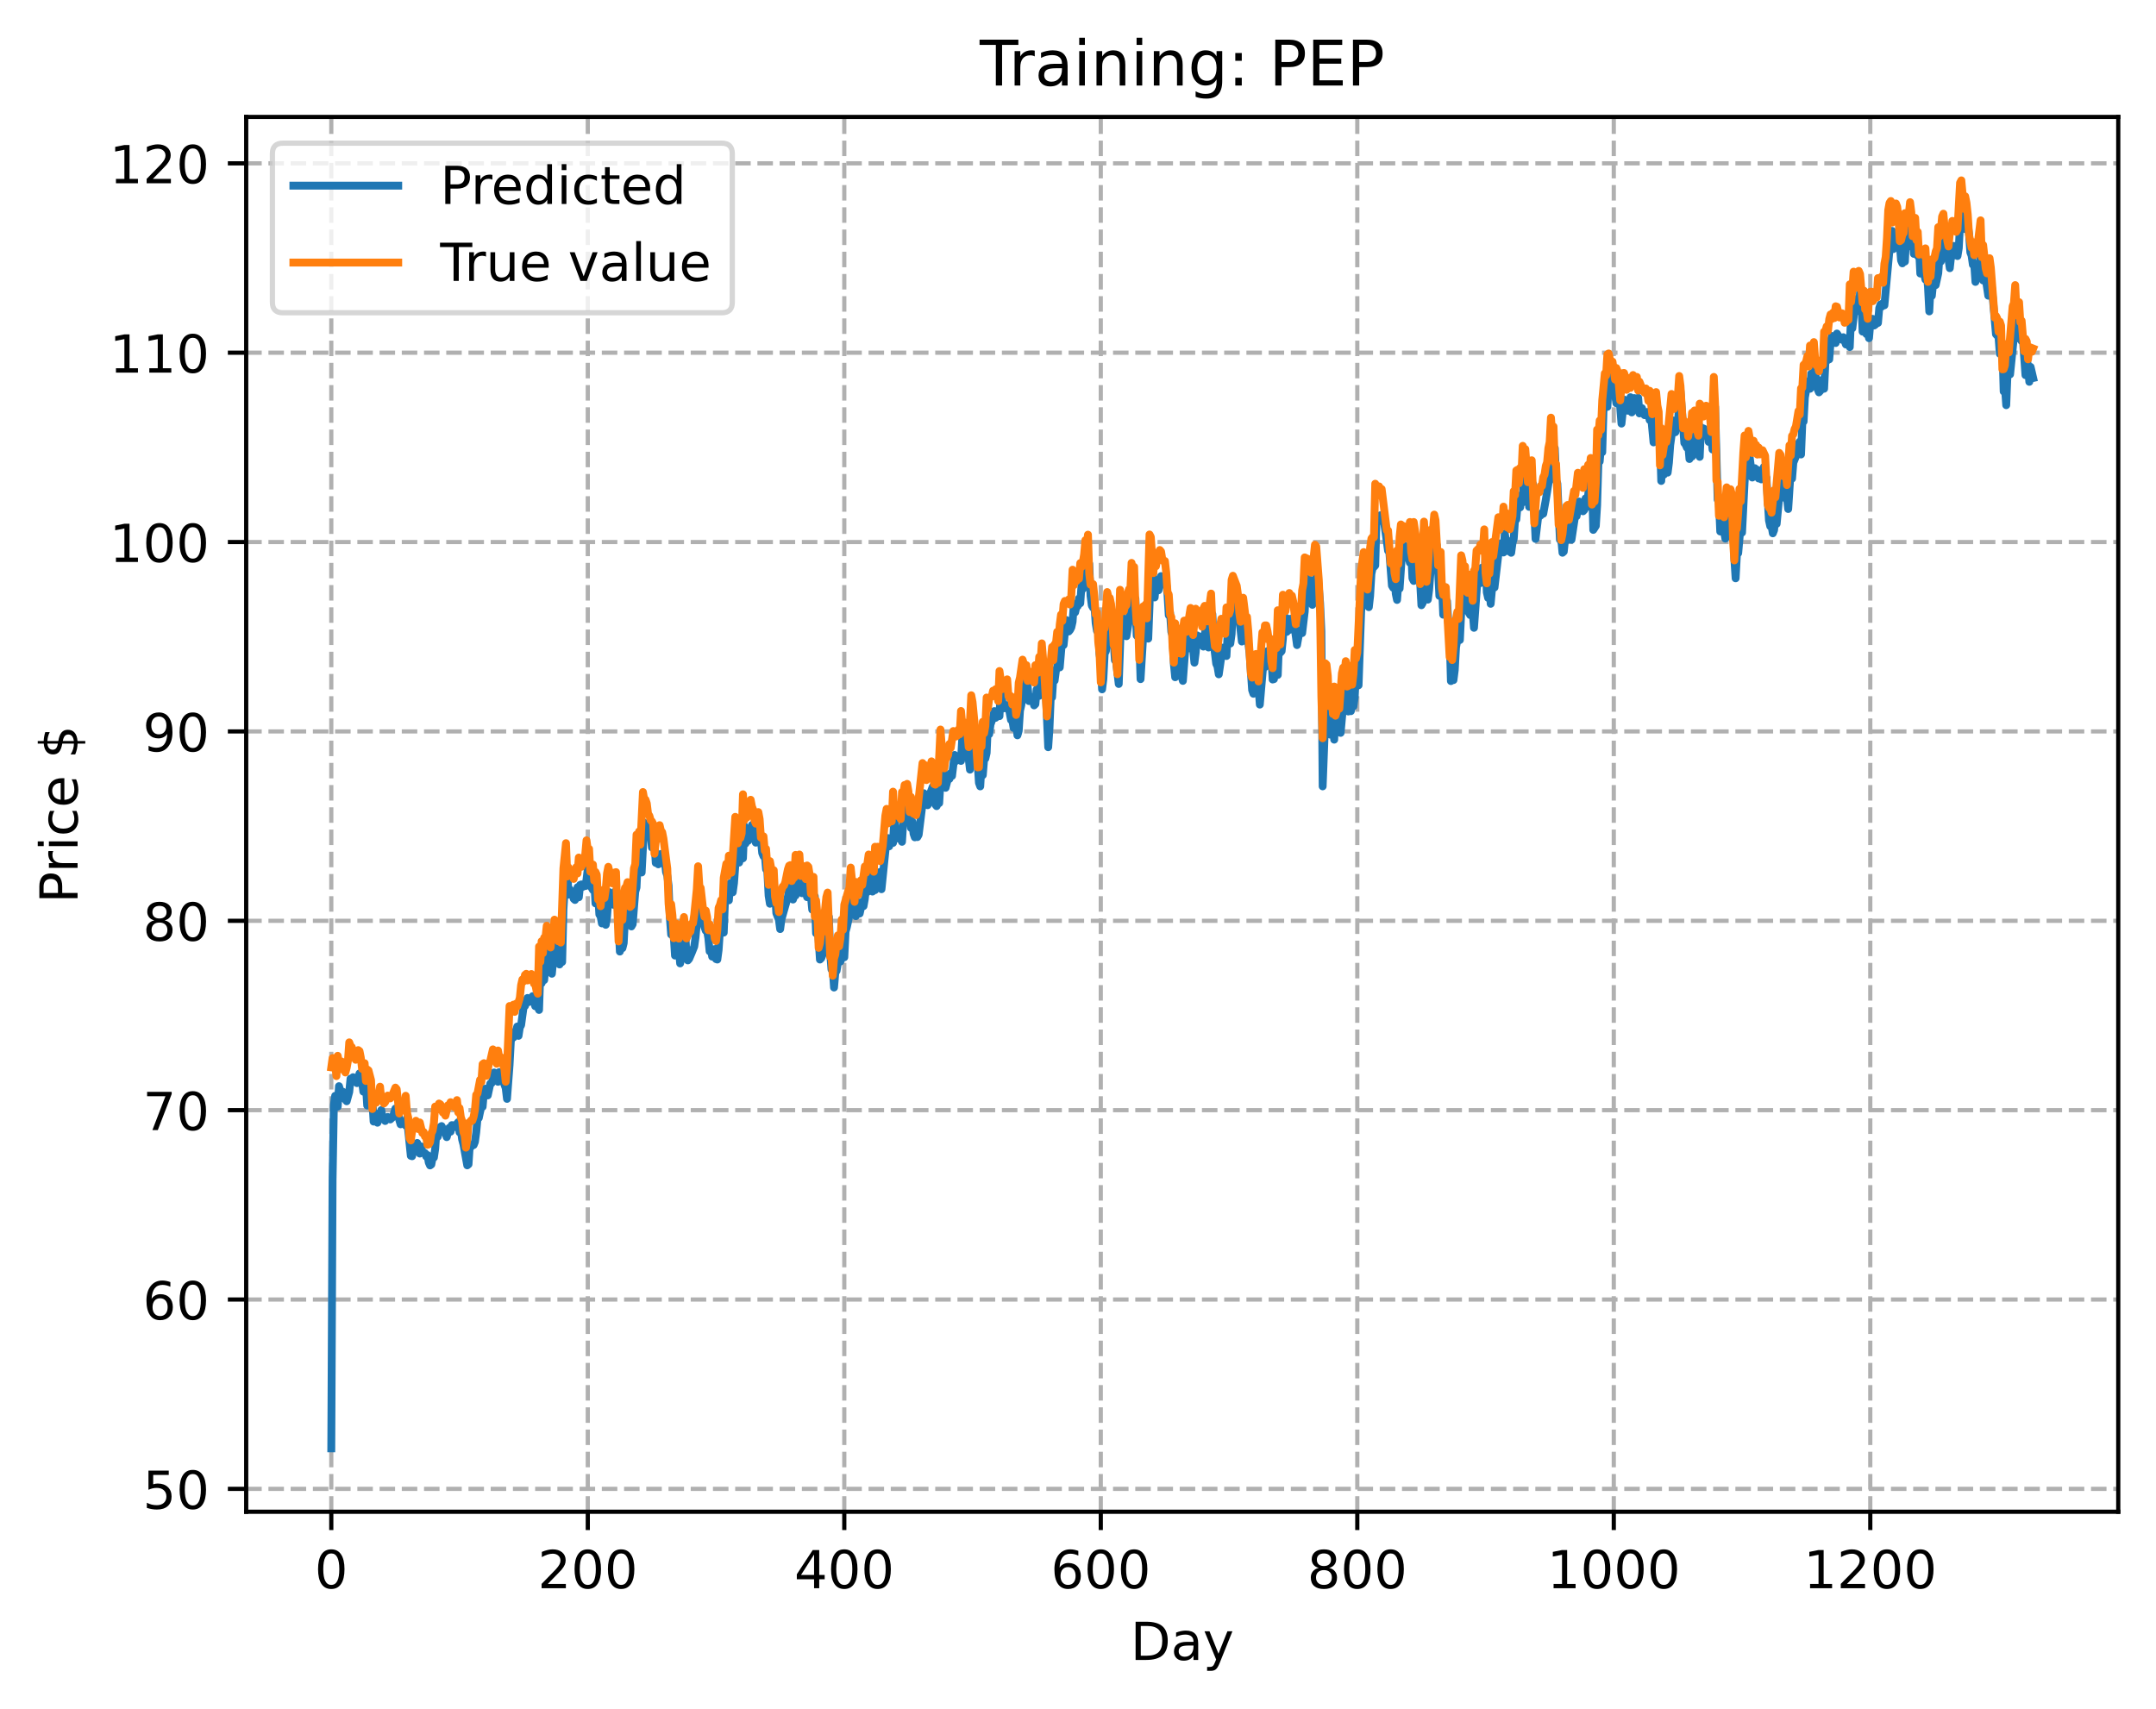 <?xml version="1.0" encoding="utf-8" standalone="no"?>
<!DOCTYPE svg PUBLIC "-//W3C//DTD SVG 1.1//EN"
  "http://www.w3.org/Graphics/SVG/1.1/DTD/svg11.dtd">
<!-- Created with matplotlib (https://matplotlib.org/) -->
<svg height="325.986pt" version="1.1" viewBox="0 0 411.286 325.986" width="411.286pt" xmlns="http://www.w3.org/2000/svg" xmlns:xlink="http://www.w3.org/1999/xlink">
 <defs>
  <style type="text/css">
*{stroke-linecap:butt;stroke-linejoin:round;}
  </style>
 </defs>
 <g id="figure_1">
  <g id="patch_1">
   <path d="M 0 325.986 
L 411.286 325.986 
L 411.286 0 
L 0 0 
z
" style="fill:#ffffff;"/>
  </g>
  <g id="axes_1">
   <g id="patch_2">
    <path d="M 46.966 288.43 
L 404.086 288.43 
L 404.086 22.318 
L 46.966 22.318 
z
" style="fill:#ffffff;"/>
   </g>
   <g id="matplotlib.axis_1">
    <g id="xtick_1">
     <g id="line2d_1">
      <path clip-path="url(#p863b6c4e5b)" d="M 63.198 288.43 
L 63.198 22.318 
" style="fill:none;stroke:#b0b0b0;stroke-dasharray:2.96,1.28;stroke-dashoffset:0;stroke-width:0.8;"/>
     </g>
     <g id="line2d_2">
      <defs>
       <path d="M 0 0 
L 0 3.5 
" id="m25ec47f26b" style="stroke:#000000;stroke-width:0.8;"/>
      </defs>
      <g>
       <use style="stroke:#000000;stroke-width:0.8;" x="63.198" xlink:href="#m25ec47f26b" y="288.43"/>
      </g>
     </g>
     <g id="text_1">
      <!-- 0 -->
      <defs>
       <path d="M 31.781 66.406 
Q 24.172 66.406 20.328 58.906 
Q 16.5 51.422 16.5 36.375 
Q 16.5 21.391 20.328 13.891 
Q 24.172 6.391 31.781 6.391 
Q 39.453 6.391 43.281 13.891 
Q 47.125 21.391 47.125 36.375 
Q 47.125 51.422 43.281 58.906 
Q 39.453 66.406 31.781 66.406 
z
M 31.781 74.219 
Q 44.047 74.219 50.516 64.516 
Q 56.984 54.828 56.984 36.375 
Q 56.984 17.969 50.516 8.266 
Q 44.047 -1.422 31.781 -1.422 
Q 19.531 -1.422 13.062 8.266 
Q 6.594 17.969 6.594 36.375 
Q 6.594 54.828 13.062 64.516 
Q 19.531 74.219 31.781 74.219 
z
" id="DejaVuSans-48"/>
      </defs>
      <g transform="translate(60.017 303.029)scale(0.1 -0.1)">
       <use xlink:href="#DejaVuSans-48"/>
      </g>
     </g>
    </g>
    <g id="xtick_2">
     <g id="line2d_3">
      <path clip-path="url(#p863b6c4e5b)" d="M 112.129 288.43 
L 112.129 22.318 
" style="fill:none;stroke:#b0b0b0;stroke-dasharray:2.96,1.28;stroke-dashoffset:0;stroke-width:0.8;"/>
     </g>
     <g id="line2d_4">
      <g>
       <use style="stroke:#000000;stroke-width:0.8;" x="112.129" xlink:href="#m25ec47f26b" y="288.43"/>
      </g>
     </g>
     <g id="text_2">
      <!-- 200 -->
      <defs>
       <path d="M 19.188 8.297 
L 53.609 8.297 
L 53.609 0 
L 7.328 0 
L 7.328 8.297 
Q 12.938 14.109 22.625 23.891 
Q 32.328 33.688 34.812 36.531 
Q 39.547 41.844 41.422 45.531 
Q 43.312 49.219 43.312 52.781 
Q 43.312 58.594 39.234 62.25 
Q 35.156 65.922 28.609 65.922 
Q 23.969 65.922 18.812 64.312 
Q 13.672 62.703 7.812 59.422 
L 7.812 69.391 
Q 13.766 71.781 18.938 73 
Q 24.125 74.219 28.422 74.219 
Q 39.75 74.219 46.484 68.547 
Q 53.219 62.891 53.219 53.422 
Q 53.219 48.922 51.531 44.891 
Q 49.859 40.875 45.406 35.406 
Q 44.188 33.984 37.641 27.219 
Q 31.109 20.453 19.188 8.297 
z
" id="DejaVuSans-50"/>
      </defs>
      <g transform="translate(102.585 303.029)scale(0.1 -0.1)">
       <use xlink:href="#DejaVuSans-50"/>
       <use x="63.623" xlink:href="#DejaVuSans-48"/>
       <use x="127.246" xlink:href="#DejaVuSans-48"/>
      </g>
     </g>
    </g>
    <g id="xtick_3">
     <g id="line2d_5">
      <path clip-path="url(#p863b6c4e5b)" d="M 161.06 288.43 
L 161.06 22.318 
" style="fill:none;stroke:#b0b0b0;stroke-dasharray:2.96,1.28;stroke-dashoffset:0;stroke-width:0.8;"/>
     </g>
     <g id="line2d_6">
      <g>
       <use style="stroke:#000000;stroke-width:0.8;" x="161.06" xlink:href="#m25ec47f26b" y="288.43"/>
      </g>
     </g>
     <g id="text_3">
      <!-- 400 -->
      <defs>
       <path d="M 37.797 64.312 
L 12.891 25.391 
L 37.797 25.391 
z
M 35.203 72.906 
L 47.609 72.906 
L 47.609 25.391 
L 58.016 25.391 
L 58.016 17.188 
L 47.609 17.188 
L 47.609 0 
L 37.797 0 
L 37.797 17.188 
L 4.891 17.188 
L 4.891 26.703 
z
" id="DejaVuSans-52"/>
      </defs>
      <g transform="translate(151.516 303.029)scale(0.1 -0.1)">
       <use xlink:href="#DejaVuSans-52"/>
       <use x="63.623" xlink:href="#DejaVuSans-48"/>
       <use x="127.246" xlink:href="#DejaVuSans-48"/>
      </g>
     </g>
    </g>
    <g id="xtick_4">
     <g id="line2d_7">
      <path clip-path="url(#p863b6c4e5b)" d="M 209.99 288.43 
L 209.99 22.318 
" style="fill:none;stroke:#b0b0b0;stroke-dasharray:2.96,1.28;stroke-dashoffset:0;stroke-width:0.8;"/>
     </g>
     <g id="line2d_8">
      <g>
       <use style="stroke:#000000;stroke-width:0.8;" x="209.99" xlink:href="#m25ec47f26b" y="288.43"/>
      </g>
     </g>
     <g id="text_4">
      <!-- 600 -->
      <defs>
       <path d="M 33.016 40.375 
Q 26.375 40.375 22.484 35.828 
Q 18.609 31.297 18.609 23.391 
Q 18.609 15.531 22.484 10.953 
Q 26.375 6.391 33.016 6.391 
Q 39.656 6.391 43.531 10.953 
Q 47.406 15.531 47.406 23.391 
Q 47.406 31.297 43.531 35.828 
Q 39.656 40.375 33.016 40.375 
z
M 52.594 71.297 
L 52.594 62.312 
Q 48.875 64.062 45.094 64.984 
Q 41.312 65.922 37.594 65.922 
Q 27.828 65.922 22.672 59.328 
Q 17.531 52.734 16.797 39.406 
Q 19.672 43.656 24.016 45.922 
Q 28.375 48.188 33.594 48.188 
Q 44.578 48.188 50.953 41.516 
Q 57.328 34.859 57.328 23.391 
Q 57.328 12.156 50.688 5.359 
Q 44.047 -1.422 33.016 -1.422 
Q 20.359 -1.422 13.672 8.266 
Q 6.984 17.969 6.984 36.375 
Q 6.984 53.656 15.188 63.938 
Q 23.391 74.219 37.203 74.219 
Q 40.922 74.219 44.703 73.484 
Q 48.484 72.75 52.594 71.297 
z
" id="DejaVuSans-54"/>
      </defs>
      <g transform="translate(200.446 303.029)scale(0.1 -0.1)">
       <use xlink:href="#DejaVuSans-54"/>
       <use x="63.623" xlink:href="#DejaVuSans-48"/>
       <use x="127.246" xlink:href="#DejaVuSans-48"/>
      </g>
     </g>
    </g>
    <g id="xtick_5">
     <g id="line2d_9">
      <path clip-path="url(#p863b6c4e5b)" d="M 258.921 288.43 
L 258.921 22.318 
" style="fill:none;stroke:#b0b0b0;stroke-dasharray:2.96,1.28;stroke-dashoffset:0;stroke-width:0.8;"/>
     </g>
     <g id="line2d_10">
      <g>
       <use style="stroke:#000000;stroke-width:0.8;" x="258.921" xlink:href="#m25ec47f26b" y="288.43"/>
      </g>
     </g>
     <g id="text_5">
      <!-- 800 -->
      <defs>
       <path d="M 31.781 34.625 
Q 24.75 34.625 20.719 30.859 
Q 16.703 27.094 16.703 20.516 
Q 16.703 13.922 20.719 10.156 
Q 24.75 6.391 31.781 6.391 
Q 38.812 6.391 42.859 10.172 
Q 46.922 13.969 46.922 20.516 
Q 46.922 27.094 42.891 30.859 
Q 38.875 34.625 31.781 34.625 
z
M 21.922 38.812 
Q 15.578 40.375 12.031 44.719 
Q 8.5 49.078 8.5 55.328 
Q 8.5 64.062 14.719 69.141 
Q 20.953 74.219 31.781 74.219 
Q 42.672 74.219 48.875 69.141 
Q 55.078 64.062 55.078 55.328 
Q 55.078 49.078 51.531 44.719 
Q 48 40.375 41.703 38.812 
Q 48.828 37.156 52.797 32.312 
Q 56.781 27.484 56.781 20.516 
Q 56.781 9.906 50.312 4.234 
Q 43.844 -1.422 31.781 -1.422 
Q 19.734 -1.422 13.25 4.234 
Q 6.781 9.906 6.781 20.516 
Q 6.781 27.484 10.781 32.312 
Q 14.797 37.156 21.922 38.812 
z
M 18.312 54.391 
Q 18.312 48.734 21.844 45.562 
Q 25.391 42.391 31.781 42.391 
Q 38.141 42.391 41.719 45.562 
Q 45.312 48.734 45.312 54.391 
Q 45.312 60.062 41.719 63.234 
Q 38.141 66.406 31.781 66.406 
Q 25.391 66.406 21.844 63.234 
Q 18.312 60.062 18.312 54.391 
z
" id="DejaVuSans-56"/>
      </defs>
      <g transform="translate(249.377 303.029)scale(0.1 -0.1)">
       <use xlink:href="#DejaVuSans-56"/>
       <use x="63.623" xlink:href="#DejaVuSans-48"/>
       <use x="127.246" xlink:href="#DejaVuSans-48"/>
      </g>
     </g>
    </g>
    <g id="xtick_6">
     <g id="line2d_11">
      <path clip-path="url(#p863b6c4e5b)" d="M 307.851 288.43 
L 307.851 22.318 
" style="fill:none;stroke:#b0b0b0;stroke-dasharray:2.96,1.28;stroke-dashoffset:0;stroke-width:0.8;"/>
     </g>
     <g id="line2d_12">
      <g>
       <use style="stroke:#000000;stroke-width:0.8;" x="307.851" xlink:href="#m25ec47f26b" y="288.43"/>
      </g>
     </g>
     <g id="text_6">
      <!-- 1000 -->
      <defs>
       <path d="M 12.406 8.297 
L 28.516 8.297 
L 28.516 63.922 
L 10.984 60.406 
L 10.984 69.391 
L 28.422 72.906 
L 38.281 72.906 
L 38.281 8.297 
L 54.391 8.297 
L 54.391 0 
L 12.406 0 
z
" id="DejaVuSans-49"/>
      </defs>
      <g transform="translate(295.126 303.029)scale(0.1 -0.1)">
       <use xlink:href="#DejaVuSans-49"/>
       <use x="63.623" xlink:href="#DejaVuSans-48"/>
       <use x="127.246" xlink:href="#DejaVuSans-48"/>
       <use x="190.869" xlink:href="#DejaVuSans-48"/>
      </g>
     </g>
    </g>
    <g id="xtick_7">
     <g id="line2d_13">
      <path clip-path="url(#p863b6c4e5b)" d="M 356.782 288.43 
L 356.782 22.318 
" style="fill:none;stroke:#b0b0b0;stroke-dasharray:2.96,1.28;stroke-dashoffset:0;stroke-width:0.8;"/>
     </g>
     <g id="line2d_14">
      <g>
       <use style="stroke:#000000;stroke-width:0.8;" x="356.782" xlink:href="#m25ec47f26b" y="288.43"/>
      </g>
     </g>
     <g id="text_7">
      <!-- 1200 -->
      <g transform="translate(344.057 303.029)scale(0.1 -0.1)">
       <use xlink:href="#DejaVuSans-49"/>
       <use x="63.623" xlink:href="#DejaVuSans-50"/>
       <use x="127.246" xlink:href="#DejaVuSans-48"/>
       <use x="190.869" xlink:href="#DejaVuSans-48"/>
      </g>
     </g>
    </g>
    <g id="text_8">
     <!-- Day -->
     <defs>
      <path d="M 19.672 64.797 
L 19.672 8.109 
L 31.594 8.109 
Q 46.688 8.109 53.688 14.938 
Q 60.688 21.781 60.688 36.531 
Q 60.688 51.172 53.688 57.984 
Q 46.688 64.797 31.594 64.797 
z
M 9.812 72.906 
L 30.078 72.906 
Q 51.266 72.906 61.172 64.094 
Q 71.094 55.281 71.094 36.531 
Q 71.094 17.672 61.125 8.828 
Q 51.172 0 30.078 0 
L 9.812 0 
z
" id="DejaVuSans-68"/>
      <path d="M 34.281 27.484 
Q 23.391 27.484 19.188 25 
Q 14.984 22.516 14.984 16.5 
Q 14.984 11.719 18.141 8.906 
Q 21.297 6.109 26.703 6.109 
Q 34.188 6.109 38.703 11.406 
Q 43.219 16.703 43.219 25.484 
L 43.219 27.484 
z
M 52.203 31.203 
L 52.203 0 
L 43.219 0 
L 43.219 8.297 
Q 40.141 3.328 35.547 0.953 
Q 30.953 -1.422 24.312 -1.422 
Q 15.922 -1.422 10.953 3.297 
Q 6 8.016 6 15.922 
Q 6 25.141 12.172 29.828 
Q 18.359 34.516 30.609 34.516 
L 43.219 34.516 
L 43.219 35.406 
Q 43.219 41.609 39.141 45 
Q 35.062 48.391 27.688 48.391 
Q 23 48.391 18.547 47.266 
Q 14.109 46.141 10.016 43.891 
L 10.016 52.203 
Q 14.938 54.109 19.578 55.047 
Q 24.219 56 28.609 56 
Q 40.484 56 46.344 49.844 
Q 52.203 43.703 52.203 31.203 
z
" id="DejaVuSans-97"/>
      <path d="M 32.172 -5.078 
Q 28.375 -14.844 24.75 -17.812 
Q 21.141 -20.797 15.094 -20.797 
L 7.906 -20.797 
L 7.906 -13.281 
L 13.188 -13.281 
Q 16.891 -13.281 18.938 -11.516 
Q 21 -9.766 23.484 -3.219 
L 25.094 0.875 
L 2.984 54.688 
L 12.5 54.688 
L 29.594 11.922 
L 46.688 54.688 
L 56.203 54.688 
z
" id="DejaVuSans-121"/>
     </defs>
     <g transform="translate(215.652 316.707)scale(0.1 -0.1)">
      <use xlink:href="#DejaVuSans-68"/>
      <use x="77.002" xlink:href="#DejaVuSans-97"/>
      <use x="138.281" xlink:href="#DejaVuSans-121"/>
     </g>
    </g>
   </g>
   <g id="matplotlib.axis_2">
    <g id="ytick_1">
     <g id="line2d_15">
      <path clip-path="url(#p863b6c4e5b)" d="M 46.966 284.07 
L 404.086 284.07 
" style="fill:none;stroke:#b0b0b0;stroke-dasharray:2.96,1.28;stroke-dashoffset:0;stroke-width:0.8;"/>
     </g>
     <g id="line2d_16">
      <defs>
       <path d="M 0 0 
L -3.5 0 
" id="m3697e807c5" style="stroke:#000000;stroke-width:0.8;"/>
      </defs>
      <g>
       <use style="stroke:#000000;stroke-width:0.8;" x="46.966" xlink:href="#m3697e807c5" y="284.07"/>
      </g>
     </g>
     <g id="text_9">
      <!-- 50 -->
      <defs>
       <path d="M 10.797 72.906 
L 49.516 72.906 
L 49.516 64.594 
L 19.828 64.594 
L 19.828 46.734 
Q 21.969 47.469 24.109 47.828 
Q 26.266 48.188 28.422 48.188 
Q 40.625 48.188 47.75 41.5 
Q 54.891 34.812 54.891 23.391 
Q 54.891 11.625 47.562 5.094 
Q 40.234 -1.422 26.906 -1.422 
Q 22.312 -1.422 17.547 -0.641 
Q 12.797 0.141 7.719 1.703 
L 7.719 11.625 
Q 12.109 9.234 16.797 8.062 
Q 21.484 6.891 26.703 6.891 
Q 35.156 6.891 40.078 11.328 
Q 45.016 15.766 45.016 23.391 
Q 45.016 31 40.078 35.438 
Q 35.156 39.891 26.703 39.891 
Q 22.75 39.891 18.812 39.016 
Q 14.891 38.141 10.797 36.281 
z
" id="DejaVuSans-53"/>
      </defs>
      <g transform="translate(27.241 287.87)scale(0.1 -0.1)">
       <use xlink:href="#DejaVuSans-53"/>
       <use x="63.623" xlink:href="#DejaVuSans-48"/>
      </g>
     </g>
    </g>
    <g id="ytick_2">
     <g id="line2d_17">
      <path clip-path="url(#p863b6c4e5b)" d="M 46.966 247.941 
L 404.086 247.941 
" style="fill:none;stroke:#b0b0b0;stroke-dasharray:2.96,1.28;stroke-dashoffset:0;stroke-width:0.8;"/>
     </g>
     <g id="line2d_18">
      <g>
       <use style="stroke:#000000;stroke-width:0.8;" x="46.966" xlink:href="#m3697e807c5" y="247.941"/>
      </g>
     </g>
     <g id="text_10">
      <!-- 60 -->
      <g transform="translate(27.241 251.74)scale(0.1 -0.1)">
       <use xlink:href="#DejaVuSans-54"/>
       <use x="63.623" xlink:href="#DejaVuSans-48"/>
      </g>
     </g>
    </g>
    <g id="ytick_3">
     <g id="line2d_19">
      <path clip-path="url(#p863b6c4e5b)" d="M 46.966 211.811 
L 404.086 211.811 
" style="fill:none;stroke:#b0b0b0;stroke-dasharray:2.96,1.28;stroke-dashoffset:0;stroke-width:0.8;"/>
     </g>
     <g id="line2d_20">
      <g>
       <use style="stroke:#000000;stroke-width:0.8;" x="46.966" xlink:href="#m3697e807c5" y="211.811"/>
      </g>
     </g>
     <g id="text_11">
      <!-- 70 -->
      <defs>
       <path d="M 8.203 72.906 
L 55.078 72.906 
L 55.078 68.703 
L 28.609 0 
L 18.312 0 
L 43.219 64.594 
L 8.203 64.594 
z
" id="DejaVuSans-55"/>
      </defs>
      <g transform="translate(27.241 215.61)scale(0.1 -0.1)">
       <use xlink:href="#DejaVuSans-55"/>
       <use x="63.623" xlink:href="#DejaVuSans-48"/>
      </g>
     </g>
    </g>
    <g id="ytick_4">
     <g id="line2d_21">
      <path clip-path="url(#p863b6c4e5b)" d="M 46.966 175.681 
L 404.086 175.681 
" style="fill:none;stroke:#b0b0b0;stroke-dasharray:2.96,1.28;stroke-dashoffset:0;stroke-width:0.8;"/>
     </g>
     <g id="line2d_22">
      <g>
       <use style="stroke:#000000;stroke-width:0.8;" x="46.966" xlink:href="#m3697e807c5" y="175.681"/>
      </g>
     </g>
     <g id="text_12">
      <!-- 80 -->
      <g transform="translate(27.241 179.48)scale(0.1 -0.1)">
       <use xlink:href="#DejaVuSans-56"/>
       <use x="63.623" xlink:href="#DejaVuSans-48"/>
      </g>
     </g>
    </g>
    <g id="ytick_5">
     <g id="line2d_23">
      <path clip-path="url(#p863b6c4e5b)" d="M 46.966 139.552 
L 404.086 139.552 
" style="fill:none;stroke:#b0b0b0;stroke-dasharray:2.96,1.28;stroke-dashoffset:0;stroke-width:0.8;"/>
     </g>
     <g id="line2d_24">
      <g>
       <use style="stroke:#000000;stroke-width:0.8;" x="46.966" xlink:href="#m3697e807c5" y="139.552"/>
      </g>
     </g>
     <g id="text_13">
      <!-- 90 -->
      <defs>
       <path d="M 10.984 1.516 
L 10.984 10.5 
Q 14.703 8.734 18.5 7.812 
Q 22.312 6.891 25.984 6.891 
Q 35.75 6.891 40.891 13.453 
Q 46.047 20.016 46.781 33.406 
Q 43.953 29.203 39.594 26.953 
Q 35.25 24.703 29.984 24.703 
Q 19.047 24.703 12.672 31.312 
Q 6.297 37.938 6.297 49.422 
Q 6.297 60.641 12.938 67.422 
Q 19.578 74.219 30.609 74.219 
Q 43.266 74.219 49.922 64.516 
Q 56.594 54.828 56.594 36.375 
Q 56.594 19.141 48.406 8.859 
Q 40.234 -1.422 26.422 -1.422 
Q 22.703 -1.422 18.891 -0.688 
Q 15.094 0.047 10.984 1.516 
z
M 30.609 32.422 
Q 37.25 32.422 41.125 36.953 
Q 45.016 41.5 45.016 49.422 
Q 45.016 57.281 41.125 61.844 
Q 37.25 66.406 30.609 66.406 
Q 23.969 66.406 20.094 61.844 
Q 16.219 57.281 16.219 49.422 
Q 16.219 41.5 20.094 36.953 
Q 23.969 32.422 30.609 32.422 
z
" id="DejaVuSans-57"/>
      </defs>
      <g transform="translate(27.241 143.351)scale(0.1 -0.1)">
       <use xlink:href="#DejaVuSans-57"/>
       <use x="63.623" xlink:href="#DejaVuSans-48"/>
      </g>
     </g>
    </g>
    <g id="ytick_6">
     <g id="line2d_25">
      <path clip-path="url(#p863b6c4e5b)" d="M 46.966 103.422 
L 404.086 103.422 
" style="fill:none;stroke:#b0b0b0;stroke-dasharray:2.96,1.28;stroke-dashoffset:0;stroke-width:0.8;"/>
     </g>
     <g id="line2d_26">
      <g>
       <use style="stroke:#000000;stroke-width:0.8;" x="46.966" xlink:href="#m3697e807c5" y="103.422"/>
      </g>
     </g>
     <g id="text_14">
      <!-- 100 -->
      <g transform="translate(20.878 107.221)scale(0.1 -0.1)">
       <use xlink:href="#DejaVuSans-49"/>
       <use x="63.623" xlink:href="#DejaVuSans-48"/>
       <use x="127.246" xlink:href="#DejaVuSans-48"/>
      </g>
     </g>
    </g>
    <g id="ytick_7">
     <g id="line2d_27">
      <path clip-path="url(#p863b6c4e5b)" d="M 46.966 67.292 
L 404.086 67.292 
" style="fill:none;stroke:#b0b0b0;stroke-dasharray:2.96,1.28;stroke-dashoffset:0;stroke-width:0.8;"/>
     </g>
     <g id="line2d_28">
      <g>
       <use style="stroke:#000000;stroke-width:0.8;" x="46.966" xlink:href="#m3697e807c5" y="67.292"/>
      </g>
     </g>
     <g id="text_15">
      <!-- 110 -->
      <g transform="translate(20.878 71.091)scale(0.1 -0.1)">
       <use xlink:href="#DejaVuSans-49"/>
       <use x="63.623" xlink:href="#DejaVuSans-49"/>
       <use x="127.246" xlink:href="#DejaVuSans-48"/>
      </g>
     </g>
    </g>
    <g id="ytick_8">
     <g id="line2d_29">
      <path clip-path="url(#p863b6c4e5b)" d="M 46.966 31.162 
L 404.086 31.162 
" style="fill:none;stroke:#b0b0b0;stroke-dasharray:2.96,1.28;stroke-dashoffset:0;stroke-width:0.8;"/>
     </g>
     <g id="line2d_30">
      <g>
       <use style="stroke:#000000;stroke-width:0.8;" x="46.966" xlink:href="#m3697e807c5" y="31.162"/>
      </g>
     </g>
     <g id="text_16">
      <!-- 120 -->
      <g transform="translate(20.878 34.962)scale(0.1 -0.1)">
       <use xlink:href="#DejaVuSans-49"/>
       <use x="63.623" xlink:href="#DejaVuSans-50"/>
       <use x="127.246" xlink:href="#DejaVuSans-48"/>
      </g>
     </g>
    </g>
    <g id="text_17">
     <!-- Price $ -->
     <defs>
      <path d="M 19.672 64.797 
L 19.672 37.406 
L 32.078 37.406 
Q 38.969 37.406 42.719 40.969 
Q 46.484 44.531 46.484 51.125 
Q 46.484 57.672 42.719 61.234 
Q 38.969 64.797 32.078 64.797 
z
M 9.812 72.906 
L 32.078 72.906 
Q 44.344 72.906 50.609 67.359 
Q 56.891 61.812 56.891 51.125 
Q 56.891 40.328 50.609 34.812 
Q 44.344 29.297 32.078 29.297 
L 19.672 29.297 
L 19.672 0 
L 9.812 0 
z
" id="DejaVuSans-80"/>
      <path d="M 41.109 46.297 
Q 39.594 47.172 37.812 47.578 
Q 36.031 48 33.891 48 
Q 26.266 48 22.188 43.047 
Q 18.109 38.094 18.109 28.812 
L 18.109 0 
L 9.078 0 
L 9.078 54.688 
L 18.109 54.688 
L 18.109 46.188 
Q 20.953 51.172 25.484 53.578 
Q 30.031 56 36.531 56 
Q 37.453 56 38.578 55.875 
Q 39.703 55.766 41.062 55.516 
z
" id="DejaVuSans-114"/>
      <path d="M 9.422 54.688 
L 18.406 54.688 
L 18.406 0 
L 9.422 0 
z
M 9.422 75.984 
L 18.406 75.984 
L 18.406 64.594 
L 9.422 64.594 
z
" id="DejaVuSans-105"/>
      <path d="M 48.781 52.594 
L 48.781 44.188 
Q 44.969 46.297 41.141 47.344 
Q 37.312 48.391 33.406 48.391 
Q 24.656 48.391 19.812 42.844 
Q 14.984 37.312 14.984 27.297 
Q 14.984 17.281 19.812 11.734 
Q 24.656 6.203 33.406 6.203 
Q 37.312 6.203 41.141 7.25 
Q 44.969 8.297 48.781 10.406 
L 48.781 2.094 
Q 45.016 0.344 40.984 -0.531 
Q 36.969 -1.422 32.422 -1.422 
Q 20.062 -1.422 12.781 6.344 
Q 5.516 14.109 5.516 27.297 
Q 5.516 40.672 12.859 48.328 
Q 20.219 56 33.016 56 
Q 37.156 56 41.109 55.141 
Q 45.062 54.297 48.781 52.594 
z
" id="DejaVuSans-99"/>
      <path d="M 56.203 29.594 
L 56.203 25.203 
L 14.891 25.203 
Q 15.484 15.922 20.484 11.062 
Q 25.484 6.203 34.422 6.203 
Q 39.594 6.203 44.453 7.469 
Q 49.312 8.734 54.109 11.281 
L 54.109 2.781 
Q 49.266 0.734 44.188 -0.344 
Q 39.109 -1.422 33.891 -1.422 
Q 20.797 -1.422 13.156 6.188 
Q 5.516 13.812 5.516 26.812 
Q 5.516 40.234 12.766 48.109 
Q 20.016 56 32.328 56 
Q 43.359 56 49.781 48.891 
Q 56.203 41.797 56.203 29.594 
z
M 47.219 32.234 
Q 47.125 39.594 43.094 43.984 
Q 39.062 48.391 32.422 48.391 
Q 24.906 48.391 20.391 44.141 
Q 15.875 39.891 15.188 32.172 
z
" id="DejaVuSans-101"/>
      <path id="DejaVuSans-32"/>
      <path d="M 33.797 -14.703 
L 28.906 -14.703 
L 28.859 0 
Q 23.734 0.094 18.609 1.188 
Q 13.484 2.297 8.297 4.5 
L 8.297 13.281 
Q 13.281 10.156 18.375 8.562 
Q 23.484 6.984 28.906 6.938 
L 28.906 29.203 
Q 18.109 30.953 13.203 35.156 
Q 8.297 39.359 8.297 46.688 
Q 8.297 54.641 13.625 59.219 
Q 18.953 63.812 28.906 64.5 
L 28.906 75.984 
L 33.797 75.984 
L 33.797 64.656 
Q 38.328 64.453 42.578 63.688 
Q 46.828 62.938 50.875 61.625 
L 50.875 53.078 
Q 46.828 55.125 42.547 56.25 
Q 38.281 57.375 33.797 57.562 
L 33.797 36.719 
Q 44.875 35.016 50.094 30.609 
Q 55.328 26.219 55.328 18.609 
Q 55.328 10.359 49.781 5.594 
Q 44.234 0.828 33.797 0.094 
z
M 28.906 37.594 
L 28.906 57.625 
Q 23.25 56.984 20.266 54.391 
Q 17.281 51.812 17.281 47.516 
Q 17.281 43.312 20.031 40.969 
Q 22.797 38.625 28.906 37.594 
z
M 33.797 28.219 
L 33.797 7.078 
Q 39.984 7.906 43.141 10.594 
Q 46.297 13.281 46.297 17.672 
Q 46.297 21.969 43.281 24.5 
Q 40.281 27.047 33.797 28.219 
z
" id="DejaVuSans-36"/>
     </defs>
     <g transform="translate(14.798 172.342)rotate(-90)scale(0.1 -0.1)">
      <use xlink:href="#DejaVuSans-80"/>
      <use x="58.553" xlink:href="#DejaVuSans-114"/>
      <use x="99.666" xlink:href="#DejaVuSans-105"/>
      <use x="127.449" xlink:href="#DejaVuSans-99"/>
      <use x="182.43" xlink:href="#DejaVuSans-101"/>
      <use x="243.953" xlink:href="#DejaVuSans-32"/>
      <use x="275.74" xlink:href="#DejaVuSans-36"/>
     </g>
    </g>
   </g>
   <g id="line2d_31">
    <path clip-path="url(#p863b6c4e5b)" d="M 63.198 276.334 
L 63.443 225.055 
L 63.688 210.85 
L 63.932 209.078 
L 64.177 209.796 
L 64.422 211.144 
L 64.666 207.234 
L 64.911 208.073 
L 65.156 208.376 
L 65.4 208.297 
L 65.645 209.502 
L 66.134 210.114 
L 66.623 208.326 
L 66.868 205.803 
L 67.113 205.752 
L 67.357 205.521 
L 67.602 205.629 
L 67.847 206.374 
L 68.091 206.651 
L 68.581 204.8 
L 69.07 206.396 
L 69.315 208.281 
L 69.559 207.046 
L 69.804 207.058 
L 70.049 210.931 
L 70.293 208.391 
L 70.538 208.4 
L 71.027 210.008 
L 71.272 213.987 
L 71.517 212.376 
L 71.761 213.852 
L 72.006 214.207 
L 72.74 211.791 
L 72.984 213.53 
L 73.229 213.311 
L 73.474 213.879 
L 73.718 213.307 
L 73.963 213.108 
L 74.452 213.584 
L 74.942 213.127 
L 75.431 211.502 
L 75.92 211.803 
L 76.165 213.669 
L 76.41 214.511 
L 76.654 214.106 
L 77.144 214.3 
L 77.388 214.748 
L 77.633 213.316 
L 78.367 220.525 
L 78.611 220.603 
L 78.856 219.212 
L 79.101 219.009 
L 79.345 218.314 
L 79.59 218.067 
L 79.835 218.87 
L 80.079 220.093 
L 80.324 218.717 
L 80.569 219.742 
L 80.813 219.983 
L 81.058 219.986 
L 81.303 220.639 
L 81.547 220.378 
L 81.792 221.803 
L 82.037 222.359 
L 82.281 222.177 
L 82.526 220.852 
L 82.771 220.861 
L 83.015 219.196 
L 83.26 215.819 
L 83.505 216.888 
L 83.994 215.011 
L 84.239 214.849 
L 84.728 215.843 
L 84.972 216.139 
L 85.217 216.96 
L 85.706 215.18 
L 85.951 215.922 
L 86.196 214.665 
L 86.685 214.738 
L 86.93 215.044 
L 87.174 214.388 
L 87.419 214.096 
L 87.664 216.033 
L 87.908 215.605 
L 88.153 217.389 
L 88.398 218.31 
L 89.132 222.341 
L 89.376 222.138 
L 89.621 218.391 
L 89.866 218.788 
L 90.11 218.535 
L 90.355 218.464 
L 90.599 217.858 
L 90.844 216.063 
L 91.089 213.431 
L 91.333 213.315 
L 91.823 210.986 
L 92.067 211.171 
L 92.312 208.296 
L 92.557 207.711 
L 93.046 208.997 
L 93.535 206.733 
L 93.78 206.661 
L 94.025 205.921 
L 94.269 204.625 
L 94.514 205.275 
L 94.759 205.315 
L 95.003 206.403 
L 95.248 204.543 
L 95.493 205.674 
L 95.737 205.565 
L 96.471 207.6 
L 96.716 209.66 
L 97.205 203.183 
L 97.45 198.604 
L 97.694 197.95 
L 97.939 197.949 
L 98.184 196.83 
L 98.428 196.697 
L 98.673 195.854 
L 98.918 197.634 
L 99.162 196.024 
L 99.407 195.604 
L 99.896 192.007 
L 100.141 191.95 
L 100.386 190.938 
L 100.63 190.408 
L 100.875 191.184 
L 101.364 190.757 
L 101.609 190.058 
L 102.098 191.974 
L 102.343 191.57 
L 102.832 192.693 
L 103.077 185.298 
L 103.321 187.586 
L 103.566 184.83 
L 103.811 186.989 
L 104.055 184.315 
L 104.3 184.241 
L 104.545 181.521 
L 104.789 183.26 
L 105.034 183.127 
L 105.279 185.785 
L 105.523 183.179 
L 105.768 183.021 
L 106.013 180.491 
L 106.257 180.395 
L 106.747 184.018 
L 106.991 180.54 
L 107.236 183.545 
L 107.481 173.565 
L 107.725 169.453 
L 107.97 169.482 
L 108.215 166.333 
L 108.459 170.694 
L 108.704 169.682 
L 108.948 170.717 
L 109.193 170.234 
L 109.438 171.484 
L 109.682 171.707 
L 109.927 170.754 
L 110.172 169.28 
L 110.416 171.2 
L 110.661 168.843 
L 110.906 168.742 
L 111.15 169.211 
L 111.395 168.893 
L 111.64 169.056 
L 111.884 167.835 
L 112.129 165.765 
L 112.374 166.456 
L 112.618 166.382 
L 112.863 169.38 
L 113.108 169.806 
L 113.352 167.922 
L 113.597 172.361 
L 114.086 170.293 
L 114.331 174.466 
L 114.575 174.842 
L 114.82 176.182 
L 115.065 175.735 
L 115.309 174.051 
L 115.554 176.448 
L 115.799 174.897 
L 116.043 171.612 
L 116.288 170.232 
L 116.533 171.888 
L 116.777 171.358 
L 117.022 172.626 
L 117.511 169.893 
L 117.756 170.97 
L 118.245 181.552 
L 118.49 178.288 
L 118.735 180.91 
L 118.979 179.93 
L 119.224 175.1 
L 119.469 172.634 
L 119.713 172.671 
L 119.958 171.933 
L 120.203 173.675 
L 120.447 176.759 
L 120.692 176.323 
L 121.181 170.143 
L 121.426 169.312 
L 121.67 163.917 
L 121.915 165.456 
L 122.16 163.39 
L 122.404 166.47 
L 122.894 156.964 
L 123.138 158.217 
L 123.383 157.363 
L 123.872 158.176 
L 124.117 159.241 
L 124.362 161.701 
L 124.851 160.495 
L 125.096 164.643 
L 125.34 163.393 
L 125.585 164.905 
L 125.83 164.752 
L 126.074 162.938 
L 126.319 163.856 
L 126.563 163.182 
L 126.808 164.076 
L 127.053 166.374 
L 127.297 167.073 
L 127.542 168.98 
L 127.787 175.122 
L 128.031 178.301 
L 128.276 176.976 
L 128.521 178.436 
L 128.765 182.32 
L 129.01 182.177 
L 129.255 180.225 
L 129.499 180.963 
L 129.744 183.811 
L 129.989 182.47 
L 130.233 182.452 
L 130.478 181.225 
L 130.723 178.372 
L 130.967 182.403 
L 131.212 183.24 
L 131.457 182.956 
L 131.946 181.808 
L 132.435 180.588 
L 132.68 178.839 
L 133.414 171.024 
L 133.658 173.418 
L 133.903 173.23 
L 134.392 176.878 
L 134.637 177.579 
L 134.882 177.611 
L 135.126 178.97 
L 135.371 181.512 
L 135.616 181.033 
L 135.86 182.522 
L 136.35 181.08 
L 136.594 182.988 
L 136.839 183.075 
L 137.084 181.244 
L 137.328 177.656 
L 137.573 177.441 
L 137.818 177.393 
L 138.062 177.937 
L 138.307 171.614 
L 138.551 171.68 
L 138.796 170.243 
L 139.041 171.786 
L 139.285 168.52 
L 139.53 169.007 
L 139.775 170.249 
L 140.019 168.5 
L 140.509 161.786 
L 140.998 164.582 
L 141.243 163.713 
L 141.487 163.831 
L 141.732 163.758 
L 141.977 157.583 
L 142.221 160.937 
L 142.466 160.161 
L 142.711 160.434 
L 142.955 160.1 
L 143.2 159.237 
L 143.445 157.402 
L 143.689 158.629 
L 143.934 158.99 
L 144.178 160.774 
L 144.423 160.363 
L 144.668 158.717 
L 144.912 159.324 
L 145.157 160.383 
L 145.402 162.765 
L 145.646 163.368 
L 145.891 162.994 
L 146.136 165.855 
L 146.38 166.207 
L 146.625 170.893 
L 146.87 172.428 
L 147.114 168.36 
L 147.604 171.155 
L 147.848 170.145 
L 148.093 174.224 
L 148.582 175.466 
L 148.827 177.263 
L 149.072 175.396 
L 150.295 171.116 
L 150.539 169.663 
L 150.784 169.131 
L 151.029 168.971 
L 151.273 171.625 
L 151.518 170.829 
L 151.763 170.868 
L 152.007 166.967 
L 152.497 169.258 
L 152.741 167.285 
L 152.986 170.418 
L 153.231 170.031 
L 153.475 168.891 
L 153.965 171.175 
L 154.209 169.446 
L 154.454 169.77 
L 154.699 171.053 
L 154.943 173.557 
L 155.188 171.735 
L 155.433 171.023 
L 155.677 178.069 
L 155.922 175.322 
L 156.411 183.075 
L 156.656 182.829 
L 157.145 181.533 
L 157.634 178.125 
L 158.124 174.922 
L 158.368 181.906 
L 158.613 184.964 
L 158.858 184.878 
L 159.102 188.413 
L 159.347 185.582 
L 159.592 185.226 
L 160.081 182.181 
L 160.326 183.456 
L 160.57 182.791 
L 160.815 180.001 
L 161.06 182.648 
L 161.304 177.759 
L 161.549 176.884 
L 162.038 174.615 
L 162.283 174.04 
L 162.527 170.48 
L 162.772 172.853 
L 163.017 172.656 
L 163.261 174.796 
L 163.506 172.083 
L 163.751 172.777 
L 163.995 174.301 
L 164.485 172.072 
L 164.729 172.881 
L 164.974 171.514 
L 165.219 169.006 
L 165.463 170.19 
L 165.708 168.938 
L 165.953 166.489 
L 166.197 169.552 
L 166.442 170.103 
L 166.687 169.388 
L 166.931 169.831 
L 167.176 166.971 
L 167.421 167.841 
L 167.665 166.494 
L 167.91 166.343 
L 168.154 169.658 
L 169.133 160.053 
L 169.378 159.892 
L 169.622 161.475 
L 169.867 160.315 
L 170.112 160.082 
L 170.356 160.82 
L 170.601 156.193 
L 170.846 158.456 
L 171.09 158.552 
L 171.335 159.755 
L 171.58 160.077 
L 171.824 159.374 
L 172.069 160.611 
L 172.314 156.521 
L 172.558 156.358 
L 172.803 154.964 
L 173.048 154.867 
L 173.292 154.02 
L 173.537 154.914 
L 173.782 157.967 
L 174.026 156.731 
L 174.271 159.052 
L 174.515 159.756 
L 174.76 158.308 
L 175.005 159.708 
L 175.249 159.27 
L 176.228 151.338 
L 176.473 152.095 
L 176.717 151.615 
L 176.962 153.623 
L 177.207 152.012 
L 177.941 150.078 
L 178.43 153.504 
L 178.675 153.806 
L 178.919 153.27 
L 179.164 153.229 
L 179.653 145.129 
L 180.387 150.307 
L 180.876 148.412 
L 181.121 148.616 
L 181.366 147.503 
L 181.61 148.049 
L 182.1 144.04 
L 182.344 145.209 
L 182.834 144.433 
L 183.078 144.405 
L 183.323 145.181 
L 183.568 140.708 
L 183.812 143.266 
L 184.057 142.037 
L 184.302 143.566 
L 184.546 143.378 
L 184.791 144.75 
L 185.036 146.84 
L 185.28 137.404 
L 185.525 135.358 
L 186.503 145.584 
L 186.748 149.371 
L 186.993 150.041 
L 187.237 145.89 
L 187.482 147.889 
L 187.727 144.945 
L 187.971 144.73 
L 188.216 143.648 
L 188.461 138 
L 188.705 140.071 
L 188.95 138.219 
L 189.439 136.898 
L 189.684 135.674 
L 189.929 136.955 
L 190.418 135.552 
L 190.663 136.639 
L 190.907 131.555 
L 191.397 135.149 
L 191.641 135.041 
L 191.886 135.137 
L 192.13 134.517 
L 192.375 134.723 
L 192.864 137.367 
L 193.109 137.344 
L 193.354 138.89 
L 193.598 137.417 
L 193.843 138.084 
L 194.088 140.294 
L 194.332 139.448 
L 194.577 135.589 
L 194.822 134.544 
L 195.311 130.399 
L 195.8 133.091 
L 196.045 131.022 
L 196.29 133.763 
L 196.534 132.917 
L 196.779 133.433 
L 197.024 133.43 
L 197.268 134.581 
L 197.513 134.338 
L 197.758 131.526 
L 198.247 132.762 
L 198.736 128.328 
L 198.981 126.052 
L 199.47 131.201 
L 199.959 142.565 
L 200.204 138.886 
L 200.449 132.753 
L 200.693 133.052 
L 200.938 129.264 
L 201.183 129.856 
L 201.427 128.004 
L 201.672 127.26 
L 201.917 125.794 
L 202.161 127.337 
L 202.651 121.594 
L 202.895 123.077 
L 203.385 118.283 
L 203.874 120.483 
L 204.118 120.195 
L 204.363 119.711 
L 204.608 118.621 
L 204.852 115.247 
L 205.097 116.826 
L 205.342 115.741 
L 205.586 115.65 
L 205.831 114.176 
L 206.076 115.102 
L 206.32 111.55 
L 206.565 112.371 
L 206.81 111.991 
L 207.299 107.331 
L 207.544 111.263 
L 207.788 107.561 
L 208.033 113.672 
L 208.278 115.534 
L 208.522 115.953 
L 208.767 115.378 
L 209.012 118.853 
L 209.256 120.367 
L 209.501 119.972 
L 209.746 124.782 
L 209.99 126.36 
L 210.235 131.524 
L 210.479 129.567 
L 210.724 124.692 
L 210.969 124.231 
L 211.458 117.648 
L 211.703 117.916 
L 211.947 117.864 
L 212.437 122.062 
L 212.681 125.961 
L 212.926 126.329 
L 213.415 130.499 
L 213.905 116.45 
L 214.149 119.546 
L 214.394 120.52 
L 214.639 120.368 
L 214.883 121.39 
L 215.617 116.772 
L 215.862 118.163 
L 216.106 113.98 
L 216.351 114.676 
L 216.596 114.222 
L 216.84 121.273 
L 217.085 121.482 
L 217.33 121.908 
L 217.574 129.576 
L 218.064 121.5 
L 218.553 119.358 
L 218.798 119.314 
L 219.042 121.848 
L 219.287 115.487 
L 219.532 105.745 
L 220.021 110.742 
L 220.266 113.995 
L 220.51 111.268 
L 220.755 112.344 
L 221 112.627 
L 221.244 110.831 
L 221.489 109.921 
L 221.734 110.299 
L 221.978 111.438 
L 222.223 111.024 
L 222.467 111.197 
L 222.712 113.336 
L 222.957 117.383 
L 223.201 116.889 
L 223.446 120.569 
L 223.691 121.273 
L 223.935 126.729 
L 224.18 129.213 
L 224.425 123.903 
L 224.669 128.633 
L 224.914 125.045 
L 225.159 128.986 
L 225.403 129.014 
L 225.648 129.91 
L 226.137 123.429 
L 226.382 121.515 
L 226.627 123.513 
L 226.871 123.687 
L 227.116 123.213 
L 227.361 121.226 
L 227.85 126.437 
L 228.094 124.497 
L 228.339 121.219 
L 228.584 121.372 
L 228.828 121.979 
L 229.073 121.455 
L 229.318 121.529 
L 229.562 123.362 
L 230.052 119.369 
L 230.296 120.665 
L 230.541 123.541 
L 231.03 118.188 
L 231.275 117.202 
L 231.52 122.682 
L 232.009 126.637 
L 232.254 127.168 
L 232.498 128.657 
L 233.232 123.564 
L 233.477 124.694 
L 233.722 123.9 
L 233.966 125.163 
L 234.211 120.469 
L 234.455 121.053 
L 234.7 122.78 
L 234.945 120.964 
L 235.189 115.934 
L 235.434 115.426 
L 235.679 116.122 
L 235.923 115.912 
L 236.168 115.869 
L 236.657 120.234 
L 236.902 122.396 
L 237.391 119.125 
L 237.636 121.235 
L 237.881 122.312 
L 238.125 122.625 
L 238.37 124.602 
L 238.859 131.655 
L 239.104 132.364 
L 239.349 132.268 
L 239.593 130.219 
L 239.838 129.142 
L 240.082 131.091 
L 240.327 134.433 
L 241.061 125.9 
L 241.306 127.283 
L 241.55 124.389 
L 241.795 124.222 
L 242.04 125.186 
L 242.284 125.242 
L 242.529 125.134 
L 242.774 129.645 
L 243.018 129.577 
L 243.263 127.199 
L 243.508 126.991 
L 243.752 128.776 
L 243.997 122.395 
L 244.242 124.524 
L 244.486 124.238 
L 244.731 121.856 
L 244.976 117.338 
L 245.22 118.571 
L 245.465 120.561 
L 245.709 118.055 
L 245.954 120.189 
L 246.199 118.059 
L 246.443 118.854 
L 246.688 118.177 
L 246.933 119.448 
L 247.422 123.077 
L 247.911 120.346 
L 248.156 120.778 
L 248.401 120.792 
L 248.89 116.695 
L 249.135 112.052 
L 249.379 110.354 
L 249.624 111.159 
L 249.869 110.598 
L 250.358 115.396 
L 250.847 111.397 
L 251.092 110.215 
L 251.337 109.974 
L 251.581 112.019 
L 251.826 115.078 
L 252.07 120.446 
L 252.315 150.032 
L 253.049 130.529 
L 253.538 134.227 
L 253.783 140.167 
L 254.272 135.234 
L 254.517 141.12 
L 254.762 135.393 
L 255.006 138.817 
L 255.251 139.361 
L 255.496 138.494 
L 255.74 139.829 
L 256.474 131.701 
L 256.719 134.832 
L 256.964 130.911 
L 257.208 135.744 
L 257.453 135.371 
L 257.697 135.686 
L 257.942 131.251 
L 258.187 134.777 
L 258.431 132.961 
L 258.676 127.999 
L 258.921 130.232 
L 259.165 130.75 
L 259.655 116.689 
L 259.899 113.718 
L 260.144 113.968 
L 260.389 111.211 
L 260.633 111.653 
L 260.878 114.414 
L 261.123 115.842 
L 261.367 113.688 
L 261.612 109.501 
L 261.857 108.305 
L 262.101 108.177 
L 262.346 107.89 
L 262.591 99.053 
L 262.835 99.554 
L 263.08 99.26 
L 263.325 98.307 
L 263.569 99.239 
L 263.814 99.274 
L 264.058 99.777 
L 264.792 105.084 
L 265.037 105.354 
L 265.526 111.735 
L 265.771 112.144 
L 266.016 109.308 
L 266.26 113.294 
L 266.505 114.465 
L 266.75 111.197 
L 266.994 112.3 
L 267.484 105.03 
L 267.728 106.242 
L 267.973 104.181 
L 268.218 106.402 
L 268.462 106.408 
L 268.707 106.273 
L 268.952 107.359 
L 269.196 105.151 
L 269.441 110.348 
L 269.685 110.839 
L 269.93 105.948 
L 270.175 106.228 
L 270.419 107.774 
L 270.664 110.169 
L 270.909 111.031 
L 271.153 115.474 
L 271.398 115.042 
L 271.887 105.392 
L 272.132 107.794 
L 272.377 114.404 
L 272.621 112.569 
L 273.111 106.091 
L 273.355 106.819 
L 273.6 106.486 
L 273.845 103.042 
L 274.089 104.038 
L 274.579 113.686 
L 274.823 110.41 
L 275.068 111.551 
L 275.313 117.28 
L 275.802 116.275 
L 276.046 114.709 
L 276.291 118.924 
L 276.536 121.213 
L 276.78 129.945 
L 277.025 123.037 
L 277.27 129.757 
L 277.514 127.824 
L 277.759 123.461 
L 278.248 120.798 
L 278.493 122.107 
L 278.982 111.703 
L 279.472 115.216 
L 279.716 112.981 
L 279.961 116.481 
L 280.45 117.346 
L 280.695 115.989 
L 280.94 116.671 
L 281.184 119.783 
L 281.918 109.655 
L 282.163 109.794 
L 282.407 111.258 
L 282.652 108.331 
L 283.141 110.334 
L 283.386 106.367 
L 283.631 113.013 
L 283.875 114.077 
L 284.12 110.754 
L 284.365 115.203 
L 284.854 109.823 
L 285.099 112.088 
L 286.077 103.677 
L 286.322 105.331 
L 286.567 104.241 
L 286.811 105.411 
L 287.056 101.789 
L 287.301 103.396 
L 287.545 103.115 
L 287.79 105.181 
L 288.034 104.243 
L 288.279 105.467 
L 288.524 103.623 
L 288.768 102.774 
L 289.013 99.076 
L 289.258 99.113 
L 289.502 96.303 
L 289.747 95.539 
L 289.992 96.805 
L 290.236 94.411 
L 290.481 95.858 
L 290.726 90.509 
L 290.97 91.721 
L 291.215 90.555 
L 291.46 92.191 
L 291.704 96.706 
L 291.949 94.794 
L 292.194 93.922 
L 292.438 92.337 
L 292.928 102.825 
L 293.417 98.705 
L 293.906 98.338 
L 294.151 97.871 
L 294.395 98.023 
L 294.885 95.331 
L 295.863 89.31 
L 296.108 85.178 
L 296.353 87.083 
L 296.597 85.52 
L 296.842 91.698 
L 297.087 92.242 
L 297.576 102.982 
L 297.821 102.802 
L 298.065 105.46 
L 298.31 105.238 
L 298.555 102.955 
L 298.799 103.147 
L 299.044 101.236 
L 299.289 100.426 
L 299.533 102.537 
L 299.778 102.983 
L 300.512 98.162 
L 300.756 98.487 
L 301.246 95.689 
L 301.49 96.98 
L 301.735 96.546 
L 301.98 97.549 
L 302.224 97.296 
L 302.469 95.086 
L 302.714 96.726 
L 303.203 92.242 
L 303.448 93.563 
L 303.692 91.466 
L 303.937 101.1 
L 304.426 100.343 
L 304.671 96.425 
L 304.916 88.15 
L 305.16 88.059 
L 305.405 85.252 
L 305.649 86.28 
L 305.894 77.89 
L 306.139 77.495 
L 306.383 76.888 
L 306.628 77.625 
L 306.873 73.449 
L 307.117 71.969 
L 307.607 74.65 
L 307.851 74.504 
L 308.096 75.175 
L 308.341 76.94 
L 308.585 74.736 
L 308.83 75.78 
L 309.075 77.726 
L 309.319 80.82 
L 309.809 76.227 
L 310.053 76.747 
L 310.298 76.893 
L 310.543 78.367 
L 310.787 77.404 
L 311.032 75.784 
L 311.277 78.686 
L 311.521 77.801 
L 311.766 75.949 
L 312.01 76.868 
L 312.255 76.555 
L 312.5 75.892 
L 312.744 78.877 
L 312.989 77.92 
L 313.234 77.873 
L 313.478 78.888 
L 313.723 79.208 
L 313.968 78.661 
L 314.212 78.607 
L 314.457 79.176 
L 314.702 80.152 
L 314.946 79.228 
L 315.436 84.402 
L 315.68 82.91 
L 315.925 79.633 
L 316.17 79.977 
L 316.414 82.344 
L 316.659 83.246 
L 316.904 91.764 
L 317.148 86.393 
L 317.393 90.574 
L 317.637 88.952 
L 317.882 88.384 
L 318.127 90.177 
L 318.371 88.27 
L 318.616 84.902 
L 318.861 83.16 
L 319.105 80.205 
L 319.35 81.713 
L 319.595 82.466 
L 319.839 80.911 
L 320.084 80.982 
L 320.329 76.451 
L 320.573 74.574 
L 321.307 84.513 
L 321.552 84.813 
L 321.797 85.409 
L 322.041 84.655 
L 322.286 87.578 
L 322.531 85.981 
L 322.775 87.113 
L 323.02 84.062 
L 323.265 83.456 
L 323.509 81.384 
L 323.754 84.659 
L 323.998 86.327 
L 324.243 87.166 
L 324.488 81.506 
L 324.732 81.984 
L 324.977 81.746 
L 325.222 83.125 
L 325.466 81.99 
L 325.711 81.926 
L 325.956 84.303 
L 326.2 83.537 
L 326.445 83.398 
L 326.69 85.764 
L 327.179 77.629 
L 327.668 95.344 
L 327.913 95.657 
L 328.158 101.403 
L 328.647 100.24 
L 329.136 102.765 
L 329.625 97.611 
L 329.87 102.078 
L 330.115 99.292 
L 330.359 97.794 
L 330.604 98.818 
L 330.849 106.634 
L 331.093 110.339 
L 331.338 105.792 
L 331.583 105.546 
L 332.072 99.952 
L 332.317 101.622 
L 332.806 91.963 
L 333.051 88.604 
L 333.295 90.787 
L 333.785 87.32 
L 334.274 91.111 
L 334.763 89.329 
L 335.008 90.4 
L 335.252 89.645 
L 335.497 91.293 
L 335.742 90.35 
L 335.986 91.459 
L 336.231 90.899 
L 336.476 89.105 
L 336.72 91.06 
L 336.965 91.124 
L 337.454 99.284 
L 337.699 100.402 
L 337.944 100.327 
L 338.188 101.753 
L 338.433 101.133 
L 338.678 98.434 
L 338.922 99.95 
L 339.412 94.736 
L 339.656 92.135 
L 339.901 91.664 
L 340.635 95.116 
L 340.88 94.877 
L 341.124 97.117 
L 341.613 89.516 
L 341.858 91.321 
L 342.103 88.287 
L 342.837 86.469 
L 343.081 84.599 
L 343.326 84.253 
L 343.571 86.714 
L 343.815 80.704 
L 344.06 80.428 
L 344.305 75.831 
L 344.549 74.464 
L 345.039 72.747 
L 345.283 74.176 
L 345.528 71.262 
L 345.773 73.583 
L 346.262 70.351 
L 346.507 73.702 
L 346.996 74.86 
L 347.24 74.587 
L 347.485 72.52 
L 347.73 73.894 
L 347.974 74.169 
L 348.219 69.074 
L 348.464 68.873 
L 348.708 67.555 
L 348.953 68.56 
L 349.198 65.375 
L 349.442 64.098 
L 349.687 65.192 
L 349.932 64.26 
L 350.176 65.444 
L 350.421 63.635 
L 350.91 64.396 
L 351.155 64.704 
L 351.4 64.833 
L 351.644 64.34 
L 352.134 65.728 
L 352.378 65.64 
L 352.623 64.602 
L 352.868 66.219 
L 353.112 60.3 
L 353.357 62.637 
L 353.601 60.565 
L 353.846 57.065 
L 354.091 58.71 
L 354.335 58.867 
L 354.58 59.363 
L 354.825 55.821 
L 355.069 56.839 
L 355.314 63.268 
L 355.559 63.082 
L 355.803 61.252 
L 356.048 63.744 
L 356.293 62.952 
L 356.537 64.525 
L 356.782 61.657 
L 357.027 60.815 
L 357.271 60.851 
L 357.516 62.104 
L 357.761 61.928 
L 358.005 61.33 
L 358.25 61.615 
L 358.495 58.762 
L 358.739 58.074 
L 358.984 58.491 
L 359.228 57.817 
L 359.473 58.253 
L 360.696 44.893 
L 360.941 44.051 
L 361.186 47.521 
L 361.43 46.741 
L 361.675 44.536 
L 361.92 44.296 
L 362.164 44.591 
L 362.409 46.564 
L 362.654 49.676 
L 362.898 50.244 
L 363.143 48.653 
L 363.388 49.908 
L 363.632 44.901 
L 363.877 46.574 
L 364.122 47 
L 364.366 46.079 
L 364.611 43.512 
L 364.856 44.939 
L 365.1 48.438 
L 365.589 44.913 
L 365.834 48.831 
L 366.079 47.383 
L 366.323 52.193 
L 366.568 50.774 
L 366.813 51.243 
L 367.302 53.338 
L 367.547 52.106 
L 367.791 54.736 
L 368.036 59.413 
L 368.281 54.515 
L 368.525 56.451 
L 368.77 54.04 
L 369.015 53.993 
L 369.259 54.393 
L 369.749 52.128 
L 369.993 48.688 
L 370.238 49.891 
L 370.972 45.415 
L 371.216 47.844 
L 371.461 47.969 
L 371.95 51.167 
L 372.195 48.897 
L 372.44 48.902 
L 372.684 46.916 
L 372.929 48.137 
L 373.418 48.848 
L 373.663 47.339 
L 373.908 42.702 
L 374.152 40.295 
L 374.397 39.713 
L 374.886 43.712 
L 375.131 41.943 
L 375.376 42.75 
L 375.62 44.607 
L 375.865 48.143 
L 376.11 48.788 
L 376.354 50.518 
L 376.599 50.279 
L 376.844 53.785 
L 377.088 52.073 
L 377.333 51.832 
L 377.577 51.335 
L 378.067 46.809 
L 378.311 53.515 
L 378.556 51.509 
L 379.29 56.417 
L 379.535 54.199 
L 379.779 53.479 
L 380.024 55.394 
L 380.513 60.951 
L 380.758 63.771 
L 381.247 64.311 
L 381.492 67.509 
L 381.737 64.891 
L 381.981 65.791 
L 382.226 74.687 
L 382.471 73.911 
L 382.715 77.305 
L 382.96 71.185 
L 383.204 71.506 
L 383.449 71.427 
L 384.183 64.19 
L 384.428 62.992 
L 384.672 59.805 
L 384.917 64.151 
L 385.162 64.594 
L 385.406 63.203 
L 385.651 65.076 
L 385.896 64.747 
L 386.385 71.578 
L 386.63 68.329 
L 386.874 69.974 
L 387.119 72.85 
L 387.364 70.007 
L 387.853 72.123 
L 387.853 72.123 
" style="fill:none;stroke:#1f77b4;stroke-linecap:square;stroke-width:1.5;"/>
   </g>
   <g id="line2d_32">
    <path clip-path="url(#p863b6c4e5b)" d="M 63.198 203.646 
L 63.443 201.875 
L 63.688 201.948 
L 63.932 203.14 
L 64.177 205.308 
L 64.422 201.442 
L 64.666 202.851 
L 64.911 203.537 
L 65.156 202.526 
L 65.4 204.079 
L 65.645 204.115 
L 65.89 204.621 
L 66.134 203.718 
L 66.379 202.345 
L 66.623 198.877 
L 66.868 199.563 
L 67.113 199.78 
L 67.357 200.936 
L 67.602 201.369 
L 67.847 202.2 
L 68.091 200.755 
L 68.336 200.358 
L 68.581 200.539 
L 68.825 201.767 
L 69.07 203.935 
L 69.315 203.031 
L 69.559 202.851 
L 69.804 206.247 
L 70.049 204.043 
L 70.293 204.224 
L 70.783 206.102 
L 71.027 211.594 
L 71.272 208.632 
L 71.517 210.149 
L 71.761 210.402 
L 72.006 209.174 
L 72.251 208.74 
L 72.495 207.331 
L 72.74 209.824 
L 72.984 209.282 
L 73.229 210.546 
L 73.474 210.294 
L 73.963 209.029 
L 74.208 209.463 
L 74.452 209.571 
L 74.697 209.282 
L 75.431 207.512 
L 75.676 207.801 
L 76.165 212.461 
L 76.654 210.583 
L 76.899 210.727 
L 77.144 211.45 
L 77.388 209.065 
L 77.633 212.245 
L 77.878 213.256 
L 78.122 217.158 
L 78.367 217.592 
L 78.611 215.821 
L 78.856 215.496 
L 79.345 213.834 
L 79.59 215.243 
L 79.835 215.424 
L 80.079 214.159 
L 80.569 216.183 
L 80.813 215.966 
L 81.058 216.833 
L 81.303 216.941 
L 81.547 218.423 
L 81.792 218.35 
L 82.037 217.917 
L 82.281 216.219 
L 82.526 215.749 
L 82.771 214.304 
L 83.015 211.125 
L 83.26 211.811 
L 83.505 211.414 
L 83.749 210.546 
L 83.994 210.691 
L 84.239 211.052 
L 84.483 212.281 
L 84.728 212.317 
L 84.972 212.859 
L 85.462 210.872 
L 85.706 211.052 
L 85.951 210.294 
L 86.196 210.944 
L 86.685 211.233 
L 87.174 209.896 
L 87.419 212.245 
L 87.664 211.414 
L 87.908 213.148 
L 88.153 213.87 
L 88.398 216.002 
L 88.642 216.616 
L 88.887 218.965 
L 89.132 217.483 
L 89.376 214.232 
L 89.621 214.123 
L 89.866 213.762 
L 90.11 213.798 
L 90.355 213.039 
L 90.599 211.775 
L 90.844 208.884 
L 91.089 208.632 
L 91.578 206.03 
L 91.823 206.464 
L 92.067 203.031 
L 92.312 202.851 
L 92.801 205.272 
L 93.291 202.815 
L 93.535 202.381 
L 94.025 200.213 
L 94.269 201.514 
L 94.759 202.959 
L 95.003 200.43 
L 95.248 201.803 
L 95.493 201.659 
L 96.227 203.971 
L 96.471 206.392 
L 96.716 203.573 
L 97.205 191.94 
L 97.694 192.445 
L 97.939 191.687 
L 98.184 193.06 
L 98.428 191.506 
L 98.673 192.012 
L 99.162 190.386 
L 99.407 187.965 
L 99.652 186.881 
L 99.896 187.243 
L 100.141 186.014 
L 100.386 185.798 
L 100.63 187.062 
L 101.12 186.701 
L 101.364 185.834 
L 101.609 186.376 
L 101.854 187.676 
L 102.098 187.712 
L 102.343 188.977 
L 102.587 189.591 
L 102.832 180.595 
L 103.077 183.521 
L 103.321 179.583 
L 103.566 181.859 
L 103.811 178.897 
L 104.055 178.933 
L 104.3 176.621 
L 104.545 179.439 
L 104.789 177.379 
L 105.034 180.776 
L 105.279 177.488 
L 105.523 178.536 
L 105.768 175.464 
L 106.013 175.826 
L 106.257 175.717 
L 106.502 179.583 
L 106.747 175.681 
L 106.991 179.836 
L 107.481 165.673 
L 107.97 160.868 
L 108.215 167.227 
L 108.459 165.493 
L 108.704 166.613 
L 108.948 166.107 
L 109.438 167.697 
L 109.927 165.457 
L 110.172 166.649 
L 110.416 163.614 
L 110.661 163.939 
L 110.906 165.384 
L 111.15 164.842 
L 111.395 164.734 
L 111.64 163.036 
L 111.884 160.326 
L 112.129 162.169 
L 112.374 161.952 
L 112.618 166.324 
L 112.863 166.179 
L 113.108 164.951 
L 113.352 168.022 
L 113.597 166.36 
L 113.842 166.902 
L 114.086 171.635 
L 114.331 171.273 
L 114.575 172.899 
L 114.82 170.623 
L 115.065 169.792 
L 115.309 171.346 
L 115.554 169.684 
L 115.799 166.613 
L 116.043 165.384 
L 116.777 168.528 
L 117.022 167.986 
L 117.267 166.468 
L 117.511 166.396 
L 118.001 179.619 
L 118.245 175.212 
L 118.49 175.212 
L 118.735 175.537 
L 118.979 170.984 
L 119.224 169.395 
L 119.469 169.214 
L 119.713 168.311 
L 119.958 169.611 
L 120.203 173.044 
L 120.447 172.791 
L 120.936 165.673 
L 121.181 164.878 
L 121.426 159.242 
L 121.67 160.073 
L 121.915 158.628 
L 122.16 161.157 
L 122.649 151.113 
L 122.894 152.522 
L 123.138 152.558 
L 123.383 153.281 
L 123.628 155.304 
L 123.872 155.629 
L 124.117 156.496 
L 124.362 156.713 
L 124.606 157.219 
L 124.851 162.891 
L 125.096 160.507 
L 125.34 160.182 
L 125.585 159.495 
L 125.83 157.436 
L 126.074 158.484 
L 126.319 158.773 
L 126.563 160.001 
L 127.297 165.746 
L 127.542 172.393 
L 127.787 175.031 
L 128.031 172.502 
L 128.276 174.634 
L 128.521 179.005 
L 128.765 178.391 
L 129.01 176.223 
L 129.255 176.801 
L 129.499 179.077 
L 129.744 177.957 
L 129.989 178.102 
L 130.478 174.959 
L 130.967 179.041 
L 131.457 177.921 
L 131.701 177.741 
L 131.946 176.223 
L 132.191 176.151 
L 132.435 174.525 
L 132.924 169.684 
L 133.169 165.276 
L 133.414 169.106 
L 133.658 169.395 
L 134.148 173.73 
L 134.392 174.923 
L 134.637 173.73 
L 134.882 174.959 
L 135.126 177.488 
L 135.371 176.332 
L 135.616 177.271 
L 135.86 177.705 
L 136.105 177.054 
L 136.35 179.077 
L 136.594 179.547 
L 136.839 177.488 
L 137.084 173.188 
L 137.328 172.683 
L 137.573 171.743 
L 137.818 173.513 
L 138.062 167.48 
L 138.551 164.806 
L 138.796 167.119 
L 139.041 163.253 
L 139.285 163.65 
L 139.53 166.504 
L 139.775 163.578 
L 140.264 155.846 
L 140.753 160.904 
L 140.998 159.206 
L 141.243 159.893 
L 141.487 158.989 
L 141.732 151.547 
L 141.977 156.533 
L 142.221 154.545 
L 142.466 155.991 
L 142.711 155.304 
L 143.2 152.594 
L 143.445 153.895 
L 143.689 154.509 
L 143.934 156.569 
L 144.178 157.147 
L 144.423 155.376 
L 144.668 154.943 
L 144.912 156.28 
L 145.157 159.82 
L 145.646 159.567 
L 145.891 162.313 
L 146.136 161.952 
L 146.625 168.817 
L 146.87 164.3 
L 147.359 167.01 
L 147.604 166.035 
L 147.848 171.057 
L 148.093 172.321 
L 148.338 172.068 
L 148.582 174.019 
L 148.827 170.551 
L 149.316 169.142 
L 149.561 168.961 
L 149.806 168.311 
L 150.295 165.89 
L 150.539 165.168 
L 150.784 165.059 
L 151.029 168.094 
L 151.273 167.588 
L 151.518 167.444 
L 151.763 163.108 
L 152.007 163.975 
L 152.252 165.384 
L 152.497 163.036 
L 152.741 167.119 
L 152.986 167.119 
L 153.231 165.24 
L 153.475 165.348 
L 153.72 167.733 
L 153.965 165.131 
L 154.209 165.384 
L 154.454 166.902 
L 154.699 170.515 
L 154.943 168.239 
L 155.188 167.299 
L 155.433 174.886 
L 155.677 171.779 
L 155.922 174.381 
L 156.166 180.848 
L 156.411 179.945 
L 156.656 177.777 
L 156.9 177.885 
L 157.145 174.886 
L 157.39 173.513 
L 157.634 171.165 
L 157.879 170.298 
L 158.368 182.582 
L 158.613 182.257 
L 158.858 186.159 
L 159.102 182.871 
L 159.347 182.112 
L 159.592 179.728 
L 159.836 178.463 
L 160.081 180.559 
L 160.326 179.041 
L 160.57 175.428 
L 160.815 177.415 
L 161.06 172.61 
L 161.794 170.045 
L 162.038 169.431 
L 162.283 165.529 
L 162.527 167.913 
L 162.772 169.178 
L 163.017 172.068 
L 163.261 168.275 
L 163.506 168.636 
L 163.751 170.732 
L 164.24 167.95 
L 164.485 168.853 
L 164.974 165.312 
L 165.219 166.504 
L 165.708 163.036 
L 165.953 165.276 
L 166.197 165.818 
L 166.442 165.168 
L 166.687 166.324 
L 166.931 161.555 
L 167.176 163.144 
L 167.421 161.555 
L 167.665 162.602 
L 167.91 164.3 
L 168.399 161.374 
L 168.888 155.629 
L 169.133 154.329 
L 169.378 157.111 
L 169.622 156.135 
L 169.867 155.738 
L 170.112 156.713 
L 170.356 151.041 
L 170.601 154.871 
L 170.846 154.401 
L 171.09 155.557 
L 171.335 155.738 
L 171.58 154.329 
L 171.824 156.28 
L 172.069 151.113 
L 172.314 151.619 
L 172.558 149.776 
L 172.803 150.643 
L 173.048 149.559 
L 173.292 150.969 
L 173.537 154.943 
L 173.782 152.052 
L 174.271 155.268 
L 174.515 153.642 
L 174.76 155.521 
L 175.005 154.618 
L 175.983 145.585 
L 176.228 147.247 
L 176.473 145.983 
L 176.717 148.837 
L 176.962 147.645 
L 177.451 146.778 
L 177.696 145.26 
L 178.185 149.596 
L 178.43 149.704 
L 178.675 148.403 
L 178.919 149.379 
L 179.409 139.19 
L 179.898 145.368 
L 180.142 146.597 
L 180.387 144.682 
L 180.632 144.574 
L 180.876 144.032 
L 181.121 141.936 
L 181.366 142.695 
L 181.855 139.479 
L 182.344 140.527 
L 182.589 140.383 
L 182.834 139.19 
L 183.078 140.094 
L 183.323 135.65 
L 183.568 138.323 
L 183.812 137.745 
L 184.057 139.588 
L 184.302 139.226 
L 184.546 139.877 
L 184.791 142.55 
L 185.28 132.651 
L 185.525 133.951 
L 186.014 139.046 
L 186.503 146.416 
L 186.748 146.38 
L 186.993 140.672 
L 187.237 142.442 
L 187.482 137.709 
L 187.727 139.913 
L 187.971 138.504 
L 188.216 133.084 
L 188.461 135.18 
L 188.705 133.265 
L 189.195 132.868 
L 189.439 131.784 
L 189.684 132.831 
L 189.929 131.495 
L 190.173 132.145 
L 190.418 133.771 
L 190.663 128.026 
L 191.152 131.495 
L 191.397 130.23 
L 191.641 130.555 
L 191.886 130.591 
L 192.13 129.616 
L 192.375 132.868 
L 192.62 133.229 
L 192.864 132.831 
L 193.109 134.421 
L 193.354 133.084 
L 193.598 133.59 
L 193.843 136.408 
L 194.088 135.216 
L 194.332 130.266 
L 194.577 129.255 
L 195.066 125.858 
L 195.311 126.617 
L 195.556 128.966 
L 195.8 126.906 
L 196.045 129.905 
L 196.29 128.243 
L 196.534 128.171 
L 196.779 128.387 
L 197.024 129.977 
L 197.268 130.23 
L 197.513 126.906 
L 197.758 127.376 
L 198.002 128.351 
L 198.247 125.316 
L 198.491 126.653 
L 198.736 122.751 
L 199.225 128.677 
L 199.715 136.697 
L 199.959 134.096 
L 200.204 126.726 
L 200.449 126.075 
L 200.693 123.438 
L 200.938 125.967 
L 201.183 122.932 
L 201.427 122.86 
L 201.672 120.547 
L 201.917 122.607 
L 202.161 119.138 
L 202.406 117.26 
L 202.651 118.488 
L 202.895 115.236 
L 203.14 114.658 
L 203.385 114.947 
L 203.629 114.983 
L 203.874 114.369 
L 204.118 115.345 
L 204.363 113.683 
L 204.608 108.697 
L 204.852 111.659 
L 205.097 109.13 
L 205.342 110.865 
L 205.586 109.166 
L 205.831 110.431 
L 206.076 107.432 
L 206.32 108.191 
L 206.565 107.288 
L 206.81 105.77 
L 207.054 103.061 
L 207.299 104.614 
L 207.544 102.013 
L 207.788 109.492 
L 208.033 111.551 
L 208.522 111.443 
L 208.767 113.791 
L 209.012 117.223 
L 209.256 116.826 
L 209.501 122.426 
L 209.746 124.594 
L 209.99 130.194 
L 210.479 120.186 
L 210.724 119.897 
L 211.213 112.96 
L 211.458 113.936 
L 211.703 114.08 
L 211.947 115.236 
L 212.192 118.018 
L 212.437 123.076 
L 212.681 123.51 
L 213.171 128.64 
L 213.66 112.527 
L 214.149 116.356 
L 214.394 116.609 
L 214.639 115.453 
L 214.883 115.453 
L 215.128 113.213 
L 215.373 112.418 
L 215.617 112.816 
L 215.862 107.396 
L 216.106 108.733 
L 216.351 108.155 
L 216.596 115.272 
L 216.84 118.885 
L 217.085 117.765 
L 217.33 125.895 
L 217.819 117.151 
L 218.064 115.706 
L 218.308 115.67 
L 218.553 115.309 
L 218.798 117.982 
L 219.287 101.977 
L 219.532 102.446 
L 220.021 109.347 
L 220.266 105.843 
L 220.51 108.046 
L 221 105.409 
L 221.244 104.939 
L 221.489 105.228 
L 221.734 106.782 
L 221.978 107.107 
L 222.223 107.035 
L 222.467 109.203 
L 222.712 112.96 
L 222.957 113.43 
L 223.201 117.26 
L 223.446 117.729 
L 223.691 123.546 
L 223.935 126.436 
L 224.18 118.922 
L 224.425 123.944 
L 224.669 119.861 
L 224.914 124.63 
L 225.159 122.787 
L 225.403 124.738 
L 225.648 120.258 
L 225.893 118.416 
L 226.137 118.38 
L 226.382 120.547 
L 227.116 115.995 
L 227.605 121.162 
L 228.094 116.14 
L 228.584 117.765 
L 228.828 116.609 
L 229.073 117.151 
L 229.318 119.572 
L 229.562 116.103 
L 229.807 115.598 
L 230.052 116.248 
L 230.296 118.56 
L 230.541 116.067 
L 230.786 115.056 
L 231.03 113.249 
L 231.275 118.849 
L 231.764 123.329 
L 232.254 123.727 
L 232.743 119.463 
L 232.988 118.054 
L 233.232 119.969 
L 233.477 119.752 
L 233.722 120.945 
L 233.966 115.887 
L 234.455 117.151 
L 234.7 116.392 
L 234.945 110.648 
L 235.189 109.853 
L 235.923 111.768 
L 236.168 113.538 
L 236.413 116.934 
L 236.657 118.632 
L 237.147 114.044 
L 237.636 117.982 
L 237.881 117.693 
L 238.125 120.403 
L 238.615 128.532 
L 238.859 129.291 
L 239.104 128.46 
L 239.593 124.775 
L 239.838 126.039 
L 240.082 130.013 
L 240.816 120.656 
L 241.061 121.993 
L 241.306 119.319 
L 241.55 119.319 
L 241.795 120.439 
L 242.04 122.101 
L 242.284 121.812 
L 242.529 126.22 
L 242.774 127.484 
L 243.018 123.221 
L 243.263 122.715 
L 243.508 123.654 
L 243.752 116.429 
L 244.242 122.968 
L 244.486 119.5 
L 244.731 113.466 
L 244.976 113.791 
L 245.22 116.609 
L 245.465 114.622 
L 245.709 115.056 
L 245.954 113.141 
L 246.199 114.514 
L 246.443 113.647 
L 246.688 114.73 
L 247.177 119.102 
L 247.667 115.959 
L 247.911 115.598 
L 248.156 116.609 
L 248.401 112.635 
L 248.645 111.334 
L 248.89 106.348 
L 249.624 106.71 
L 249.869 108.408 
L 250.113 109.275 
L 250.603 106.204 
L 250.847 103.928 
L 251.092 104.253 
L 251.581 110.72 
L 251.826 116.971 
L 252.07 132.94 
L 252.315 140.852 
L 252.56 130.555 
L 252.804 126.545 
L 253.049 126.798 
L 253.294 128.966 
L 253.538 134.746 
L 253.783 133.626 
L 254.028 131.856 
L 254.272 136.228 
L 254.517 130.989 
L 254.762 136.553 
L 255.006 135.722 
L 255.251 133.699 
L 255.496 135.216 
L 255.985 128.46 
L 256.23 127.376 
L 256.474 128.532 
L 256.719 126.147 
L 256.964 130.989 
L 257.208 130.88 
L 257.453 130.628 
L 257.697 127.015 
L 257.942 130.628 
L 258.187 128.568 
L 258.431 124.016 
L 258.676 125.642 
L 258.921 124.522 
L 259.655 108.769 
L 260.144 105.337 
L 260.389 106.529 
L 260.633 110.937 
L 260.878 112.49 
L 261.123 109.636 
L 261.367 104.506 
L 261.612 102.772 
L 261.857 102.446 
L 262.101 102.519 
L 262.346 92.294 
L 262.591 94.642 
L 262.835 94.245 
L 263.08 92.8 
L 263.325 93.522 
L 263.569 93.306 
L 264.548 101.182 
L 264.792 101.218 
L 265.282 107.468 
L 265.526 107.649 
L 265.771 105.481 
L 266.016 109.311 
L 266.26 110.503 
L 266.505 105.012 
L 266.75 107.649 
L 266.994 102.446 
L 267.239 100.062 
L 267.484 103.061 
L 267.728 100.351 
L 268.218 101.615 
L 268.462 100.748 
L 268.707 102.844 
L 268.952 99.592 
L 269.196 105.301 
L 269.441 106.71 
L 269.685 99.592 
L 270.175 102.808 
L 270.419 106.565 
L 270.664 107.396 
L 270.909 111.443 
L 271.153 110.828 
L 271.643 99.52 
L 271.887 102.699 
L 272.132 111.009 
L 272.377 108.408 
L 272.866 101.11 
L 273.111 101.471 
L 273.355 100.965 
L 273.6 98.183 
L 273.845 99.267 
L 274.334 107.866 
L 274.579 105.409 
L 274.823 105.301 
L 275.068 112.201 
L 275.313 113.502 
L 275.802 112.021 
L 276.536 125.353 
L 276.78 118.705 
L 277.025 125.931 
L 277.27 123.402 
L 277.514 118.416 
L 277.759 118.091 
L 278.004 116.718 
L 278.248 118.091 
L 278.738 105.951 
L 278.982 106.926 
L 279.227 109.889 
L 279.472 108.046 
L 279.716 112.852 
L 279.961 113.105 
L 280.206 112.382 
L 280.45 109.636 
L 280.94 114.622 
L 281.184 108.877 
L 281.429 108.48 
L 281.673 105.048 
L 281.918 104.795 
L 282.163 104.939 
L 282.407 103.892 
L 282.652 105.084 
L 282.897 104.578 
L 283.141 101.001 
L 283.386 109.347 
L 283.631 111.298 
L 283.875 106.71 
L 284.12 109.456 
L 284.609 103.422 
L 284.854 106.132 
L 285.833 98.689 
L 286.077 101.073 
L 286.322 99.267 
L 286.567 100.423 
L 286.811 96.666 
L 287.056 98.761 
L 287.301 97.858 
L 287.545 100.64 
L 287.79 100.495 
L 288.034 100.965 
L 288.524 98.472 
L 288.768 93.703 
L 289.013 94.462 
L 289.258 89.765 
L 289.502 89.62 
L 289.747 92.222 
L 289.992 89.259 
L 290.236 90.415 
L 290.481 85.068 
L 290.726 87.886 
L 290.97 85.682 
L 291.46 92.005 
L 291.704 89.801 
L 291.949 89.982 
L 292.194 87.814 
L 292.683 99.845 
L 293.172 93.306 
L 293.417 94.028 
L 293.661 93.92 
L 293.906 92.691 
L 294.151 92.727 
L 294.395 91.029 
L 294.64 90.56 
L 294.885 88.898 
L 295.129 88.211 
L 295.374 85.502 
L 295.619 84.345 
L 295.863 79.685 
L 296.108 82.756 
L 296.353 81.383 
L 296.597 88.32 
L 296.842 88.5 
L 297.331 100.134 
L 297.576 98.617 
L 297.821 103.061 
L 298.065 101.904 
L 298.31 99.484 
L 298.555 99.484 
L 298.799 96.557 
L 299.044 96.34 
L 299.289 99.195 
L 300.267 93.667 
L 300.512 94.426 
L 301.001 90.198 
L 301.49 92.366 
L 301.735 91.752 
L 301.98 93.089 
L 302.224 89.512 
L 302.469 91.102 
L 302.714 91.246 
L 302.958 88.681 
L 303.203 89.909 
L 303.448 87.38 
L 303.692 96.268 
L 303.937 95.726 
L 304.182 95.69 
L 304.426 92.149 
L 304.671 81.961 
L 304.916 83.081 
L 305.16 80.227 
L 305.405 82.033 
L 305.649 76.361 
L 306.139 71.23 
L 306.383 71.664 
L 306.628 67.617 
L 306.873 67.437 
L 307.117 68.521 
L 307.362 70.146 
L 307.607 68.99 
L 308.096 72.423 
L 308.341 70.219 
L 308.585 70.833 
L 309.075 76.397 
L 309.564 71.194 
L 309.809 71.158 
L 310.053 71.917 
L 310.298 74.374 
L 310.787 72.134 
L 311.032 74.012 
L 311.277 73.506 
L 311.521 71.555 
L 311.766 72.784 
L 312.255 71.917 
L 312.5 74.518 
L 312.744 72.82 
L 313.478 74.663 
L 313.723 74.952 
L 313.968 74.121 
L 314.212 74.952 
L 314.457 76.505 
L 314.702 74.554 
L 315.191 79.034 
L 315.68 74.988 
L 315.925 74.807 
L 316.17 77.372 
L 316.414 78.565 
L 316.659 88.789 
L 316.904 81.672 
L 317.148 86.838 
L 317.637 83.623 
L 317.882 84.345 
L 318.127 82.936 
L 318.861 75.168 
L 319.35 78.023 
L 319.595 76.361 
L 319.839 76.758 
L 320.084 75.385 
L 320.329 71.736 
L 320.573 73.615 
L 321.063 81.708 
L 321.307 80.299 
L 321.552 81.78 
L 321.797 80.949 
L 322.041 83.298 
L 322.286 81.455 
L 322.531 82.033 
L 322.775 78.745 
L 323.02 78.673 
L 323.265 78.312 
L 323.754 82.214 
L 323.998 83.117 
L 324.243 77.011 
L 324.488 77.3 
L 324.732 77.878 
L 324.977 79.468 
L 325.222 77.878 
L 325.466 77.408 
L 325.711 79.179 
L 325.956 79.179 
L 326.2 79.468 
L 326.445 82.431 
L 326.69 78.276 
L 326.934 71.917 
L 327.179 77.228 
L 327.424 91.68 
L 327.668 91.896 
L 327.913 98.4 
L 328.158 96.738 
L 328.647 97.569 
L 328.892 98.689 
L 329.381 92.98 
L 329.625 97.894 
L 330.115 93.342 
L 330.359 94.245 
L 330.604 103.061 
L 330.849 106.926 
L 331.093 101.254 
L 331.338 100.857 
L 331.583 97.822 
L 331.827 93.269 
L 332.072 95.654 
L 332.561 86.369 
L 332.806 83.081 
L 333.051 87.272 
L 333.54 82.214 
L 334.274 86.441 
L 334.519 84.092 
L 334.763 85.032 
L 335.008 84.887 
L 335.252 86.73 
L 335.497 85.393 
L 335.742 86.694 
L 335.986 86.622 
L 336.231 85.899 
L 336.72 86.947 
L 337.21 96.304 
L 337.454 96.882 
L 337.699 96.774 
L 337.944 97.822 
L 338.433 93.522 
L 338.678 94.895 
L 339.412 86.405 
L 339.656 86.766 
L 340.146 90.849 
L 340.39 90.09 
L 340.635 89.765 
L 340.88 92.547 
L 341.369 84.96 
L 341.613 86.911 
L 341.858 83.153 
L 342.103 82.864 
L 342.347 81.852 
L 342.592 81.383 
L 343.081 78.42 
L 343.326 79.107 
L 343.571 74.085 
L 343.815 73.976 
L 344.06 69.604 
L 344.305 69.424 
L 344.549 68.954 
L 344.794 67.906 
L 345.039 69.93 
L 345.283 65.919 
L 345.528 68.268 
L 346.017 65.269 
L 346.262 68.629 
L 346.507 69.749 
L 346.751 69.821 
L 346.996 70.833 
L 347.24 68.773 
L 347.485 69.424 
L 347.73 69.677 
L 347.974 63.282 
L 348.219 63.173 
L 348.464 62.27 
L 348.708 63.137 
L 348.953 60.897 
L 349.198 59.994 
L 349.442 60.861 
L 349.687 59.633 
L 349.932 60.68 
L 350.176 58.44 
L 350.421 58.513 
L 350.91 60.572 
L 351.155 60.572 
L 351.4 59.777 
L 351.644 60.283 
L 351.889 61.584 
L 352.134 61.475 
L 352.378 59.994 
L 352.623 61.042 
L 352.868 54.249 
L 353.112 57.609 
L 353.357 55.297 
L 353.601 51.829 
L 353.846 54.213 
L 354.091 54.322 
L 354.335 54.9 
L 354.58 51.684 
L 354.825 52.262 
L 355.314 57.754 
L 355.559 55.442 
L 355.803 59.055 
L 356.048 59.018 
L 356.293 60.825 
L 356.537 56.598 
L 356.782 55.658 
L 357.027 55.658 
L 357.271 57.465 
L 357.516 57.031 
L 357.761 56.309 
L 358.005 56.778 
L 358.25 53.057 
L 358.495 53.599 
L 358.739 53.78 
L 358.984 52.732 
L 359.228 53.96 
L 359.473 50.311 
L 359.718 49.047 
L 359.962 45.398 
L 360.207 40.086 
L 360.452 38.714 
L 360.696 38.352 
L 360.941 42.471 
L 361.675 38.822 
L 361.92 39.472 
L 362.164 41.821 
L 362.409 46.012 
L 362.654 45.831 
L 362.898 44.783 
L 363.143 44.458 
L 363.388 40.665 
L 363.632 41.243 
L 363.877 42.507 
L 364.122 40.954 
L 364.366 38.569 
L 364.611 40.484 
L 364.856 45.072 
L 365.1 42.146 
L 365.345 41.568 
L 365.589 45.831 
L 365.834 44.241 
L 366.079 48.577 
L 366.323 47.457 
L 366.568 47.638 
L 367.057 48.758 
L 367.302 47.385 
L 367.547 51.865 
L 367.791 53.78 
L 368.036 50.058 
L 368.281 52.768 
L 368.525 49.48 
L 368.77 49.48 
L 369.015 49.191 
L 369.259 47.999 
L 369.504 47.385 
L 369.749 43.338 
L 369.993 45.145 
L 370.238 43.988 
L 370.483 41.315 
L 370.727 40.773 
L 370.972 43.41 
L 371.216 43.41 
L 371.461 45.903 
L 371.706 47.023 
L 371.95 44.53 
L 372.195 44.278 
L 372.44 42.146 
L 372.684 43.049 
L 372.929 43.338 
L 373.174 44.241 
L 373.418 43.772 
L 373.908 34.884 
L 374.152 34.414 
L 374.642 39.834 
L 374.886 37.449 
L 375.131 38.677 
L 375.376 40.954 
L 375.62 44.819 
L 376.11 47.276 
L 376.354 46.192 
L 376.599 48.685 
L 376.844 46.59 
L 377.088 46.192 
L 377.333 46.084 
L 377.822 42.037 
L 378.067 49.083 
L 378.311 46.734 
L 378.801 51.214 
L 379.045 52.154 
L 379.29 49.769 
L 379.535 49.263 
L 379.779 51.07 
L 380.513 60.608 
L 380.758 60.283 
L 381.003 60.753 
L 381.247 63.318 
L 381.492 61.367 
L 381.737 62.126 
L 381.981 70.472 
L 382.226 70.435 
L 382.471 69.677 
L 382.715 65.666 
L 382.96 65.847 
L 383.204 67.256 
L 383.938 58.44 
L 384.183 57.826 
L 384.428 54.394 
L 384.672 59.38 
L 384.917 60.247 
L 385.162 57.646 
L 385.406 61.475 
L 385.651 61.186 
L 386.14 67.039 
L 386.385 64.655 
L 386.63 65.124 
L 386.874 68.557 
L 387.119 66.461 
L 387.608 67.112 
L 387.853 66.497 
L 387.853 66.497 
" style="fill:none;stroke:#ff7f0e;stroke-linecap:square;stroke-width:1.5;"/>
   </g>
   <g id="patch_3">
    <path d="M 46.966 288.43 
L 46.966 22.318 
" style="fill:none;stroke:#000000;stroke-linecap:square;stroke-linejoin:miter;stroke-width:0.8;"/>
   </g>
   <g id="patch_4">
    <path d="M 404.086 288.43 
L 404.086 22.318 
" style="fill:none;stroke:#000000;stroke-linecap:square;stroke-linejoin:miter;stroke-width:0.8;"/>
   </g>
   <g id="patch_5">
    <path d="M 46.966 288.43 
L 404.086 288.43 
" style="fill:none;stroke:#000000;stroke-linecap:square;stroke-linejoin:miter;stroke-width:0.8;"/>
   </g>
   <g id="patch_6">
    <path d="M 46.966 22.318 
L 404.086 22.318 
" style="fill:none;stroke:#000000;stroke-linecap:square;stroke-linejoin:miter;stroke-width:0.8;"/>
   </g>
   <g id="text_18">
    <!-- Training: PEP -->
    <defs>
     <path d="M -0.297 72.906 
L 61.375 72.906 
L 61.375 64.594 
L 35.5 64.594 
L 35.5 0 
L 25.594 0 
L 25.594 64.594 
L -0.297 64.594 
z
" id="DejaVuSans-84"/>
     <path d="M 54.891 33.016 
L 54.891 0 
L 45.906 0 
L 45.906 32.719 
Q 45.906 40.484 42.875 44.328 
Q 39.844 48.188 33.797 48.188 
Q 26.516 48.188 22.312 43.547 
Q 18.109 38.922 18.109 30.906 
L 18.109 0 
L 9.078 0 
L 9.078 54.688 
L 18.109 54.688 
L 18.109 46.188 
Q 21.344 51.125 25.703 53.562 
Q 30.078 56 35.797 56 
Q 45.219 56 50.047 50.172 
Q 54.891 44.344 54.891 33.016 
z
" id="DejaVuSans-110"/>
     <path d="M 45.406 27.984 
Q 45.406 37.75 41.375 43.109 
Q 37.359 48.484 30.078 48.484 
Q 22.859 48.484 18.828 43.109 
Q 14.797 37.75 14.797 27.984 
Q 14.797 18.266 18.828 12.891 
Q 22.859 7.516 30.078 7.516 
Q 37.359 7.516 41.375 12.891 
Q 45.406 18.266 45.406 27.984 
z
M 54.391 6.781 
Q 54.391 -7.172 48.188 -13.984 
Q 42 -20.797 29.203 -20.797 
Q 24.469 -20.797 20.266 -20.094 
Q 16.062 -19.391 12.109 -17.922 
L 12.109 -9.188 
Q 16.062 -11.328 19.922 -12.344 
Q 23.781 -13.375 27.781 -13.375 
Q 36.625 -13.375 41.016 -8.766 
Q 45.406 -4.156 45.406 5.172 
L 45.406 9.625 
Q 42.625 4.781 38.281 2.391 
Q 33.938 0 27.875 0 
Q 17.828 0 11.672 7.656 
Q 5.516 15.328 5.516 27.984 
Q 5.516 40.672 11.672 48.328 
Q 17.828 56 27.875 56 
Q 33.938 56 38.281 53.609 
Q 42.625 51.219 45.406 46.391 
L 45.406 54.688 
L 54.391 54.688 
z
" id="DejaVuSans-103"/>
     <path d="M 11.719 12.406 
L 22.016 12.406 
L 22.016 0 
L 11.719 0 
z
M 11.719 51.703 
L 22.016 51.703 
L 22.016 39.312 
L 11.719 39.312 
z
" id="DejaVuSans-58"/>
     <path d="M 9.812 72.906 
L 55.906 72.906 
L 55.906 64.594 
L 19.672 64.594 
L 19.672 43.016 
L 54.391 43.016 
L 54.391 34.719 
L 19.672 34.719 
L 19.672 8.297 
L 56.781 8.297 
L 56.781 0 
L 9.812 0 
z
" id="DejaVuSans-69"/>
    </defs>
    <g transform="translate(186.9 16.318)scale(0.12 -0.12)">
     <use xlink:href="#DejaVuSans-84"/>
     <use x="46.334" xlink:href="#DejaVuSans-114"/>
     <use x="87.447" xlink:href="#DejaVuSans-97"/>
     <use x="148.727" xlink:href="#DejaVuSans-105"/>
     <use x="176.51" xlink:href="#DejaVuSans-110"/>
     <use x="239.889" xlink:href="#DejaVuSans-105"/>
     <use x="267.672" xlink:href="#DejaVuSans-110"/>
     <use x="331.051" xlink:href="#DejaVuSans-103"/>
     <use x="394.527" xlink:href="#DejaVuSans-58"/>
     <use x="428.219" xlink:href="#DejaVuSans-32"/>
     <use x="460.006" xlink:href="#DejaVuSans-80"/>
     <use x="520.309" xlink:href="#DejaVuSans-69"/>
     <use x="583.492" xlink:href="#DejaVuSans-80"/>
    </g>
   </g>
   <g id="legend_1">
    <g id="patch_7">
     <path d="M 53.966 59.674 
L 137.694 59.674 
Q 139.694 59.674 139.694 57.674 
L 139.694 29.318 
Q 139.694 27.318 137.694 27.318 
L 53.966 27.318 
Q 51.966 27.318 51.966 29.318 
L 51.966 57.674 
Q 51.966 59.674 53.966 59.674 
z
" style="fill:#ffffff;opacity:0.8;stroke:#cccccc;stroke-linejoin:miter;"/>
    </g>
    <g id="line2d_33">
     <path d="M 55.966 35.417 
L 75.966 35.417 
" style="fill:none;stroke:#1f77b4;stroke-linecap:square;stroke-width:1.5;"/>
    </g>
    <g id="line2d_34"/>
    <g id="text_19">
     <!-- Predicted -->
     <defs>
      <path d="M 45.406 46.391 
L 45.406 75.984 
L 54.391 75.984 
L 54.391 0 
L 45.406 0 
L 45.406 8.203 
Q 42.578 3.328 38.25 0.953 
Q 33.938 -1.422 27.875 -1.422 
Q 17.969 -1.422 11.734 6.484 
Q 5.516 14.406 5.516 27.297 
Q 5.516 40.188 11.734 48.094 
Q 17.969 56 27.875 56 
Q 33.938 56 38.25 53.625 
Q 42.578 51.266 45.406 46.391 
z
M 14.797 27.297 
Q 14.797 17.391 18.875 11.75 
Q 22.953 6.109 30.078 6.109 
Q 37.203 6.109 41.297 11.75 
Q 45.406 17.391 45.406 27.297 
Q 45.406 37.203 41.297 42.844 
Q 37.203 48.484 30.078 48.484 
Q 22.953 48.484 18.875 42.844 
Q 14.797 37.203 14.797 27.297 
z
" id="DejaVuSans-100"/>
      <path d="M 18.312 70.219 
L 18.312 54.688 
L 36.812 54.688 
L 36.812 47.703 
L 18.312 47.703 
L 18.312 18.016 
Q 18.312 11.328 20.141 9.422 
Q 21.969 7.516 27.594 7.516 
L 36.812 7.516 
L 36.812 0 
L 27.594 0 
Q 17.188 0 13.234 3.875 
Q 9.281 7.766 9.281 18.016 
L 9.281 47.703 
L 2.688 47.703 
L 2.688 54.688 
L 9.281 54.688 
L 9.281 70.219 
z
" id="DejaVuSans-116"/>
     </defs>
     <g transform="translate(83.966 38.917)scale(0.1 -0.1)">
      <use xlink:href="#DejaVuSans-80"/>
      <use x="58.553" xlink:href="#DejaVuSans-114"/>
      <use x="97.416" xlink:href="#DejaVuSans-101"/>
      <use x="158.939" xlink:href="#DejaVuSans-100"/>
      <use x="222.416" xlink:href="#DejaVuSans-105"/>
      <use x="250.199" xlink:href="#DejaVuSans-99"/>
      <use x="305.18" xlink:href="#DejaVuSans-116"/>
      <use x="344.389" xlink:href="#DejaVuSans-101"/>
      <use x="405.912" xlink:href="#DejaVuSans-100"/>
     </g>
    </g>
    <g id="line2d_35">
     <path d="M 55.966 50.095 
L 75.966 50.095 
" style="fill:none;stroke:#ff7f0e;stroke-linecap:square;stroke-width:1.5;"/>
    </g>
    <g id="line2d_36"/>
    <g id="text_20">
     <!-- True value -->
     <defs>
      <path d="M 8.5 21.578 
L 8.5 54.688 
L 17.484 54.688 
L 17.484 21.922 
Q 17.484 14.156 20.5 10.266 
Q 23.531 6.391 29.594 6.391 
Q 36.859 6.391 41.078 11.031 
Q 45.312 15.672 45.312 23.688 
L 45.312 54.688 
L 54.297 54.688 
L 54.297 0 
L 45.312 0 
L 45.312 8.406 
Q 42.047 3.422 37.719 1 
Q 33.406 -1.422 27.688 -1.422 
Q 18.266 -1.422 13.375 4.438 
Q 8.5 10.297 8.5 21.578 
z
M 31.109 56 
z
" id="DejaVuSans-117"/>
      <path d="M 2.984 54.688 
L 12.5 54.688 
L 29.594 8.797 
L 46.688 54.688 
L 56.203 54.688 
L 35.688 0 
L 23.484 0 
z
" id="DejaVuSans-118"/>
      <path d="M 9.422 75.984 
L 18.406 75.984 
L 18.406 0 
L 9.422 0 
z
" id="DejaVuSans-108"/>
     </defs>
     <g transform="translate(83.966 53.595)scale(0.1 -0.1)">
      <use xlink:href="#DejaVuSans-84"/>
      <use x="46.334" xlink:href="#DejaVuSans-114"/>
      <use x="87.447" xlink:href="#DejaVuSans-117"/>
      <use x="150.826" xlink:href="#DejaVuSans-101"/>
      <use x="212.35" xlink:href="#DejaVuSans-32"/>
      <use x="244.137" xlink:href="#DejaVuSans-118"/>
      <use x="303.316" xlink:href="#DejaVuSans-97"/>
      <use x="364.596" xlink:href="#DejaVuSans-108"/>
      <use x="392.379" xlink:href="#DejaVuSans-117"/>
      <use x="455.758" xlink:href="#DejaVuSans-101"/>
     </g>
    </g>
   </g>
  </g>
 </g>
 <defs>
  <clipPath id="p863b6c4e5b">
   <rect height="266.112" width="357.12" x="46.966" y="22.318"/>
  </clipPath>
 </defs>
</svg>
